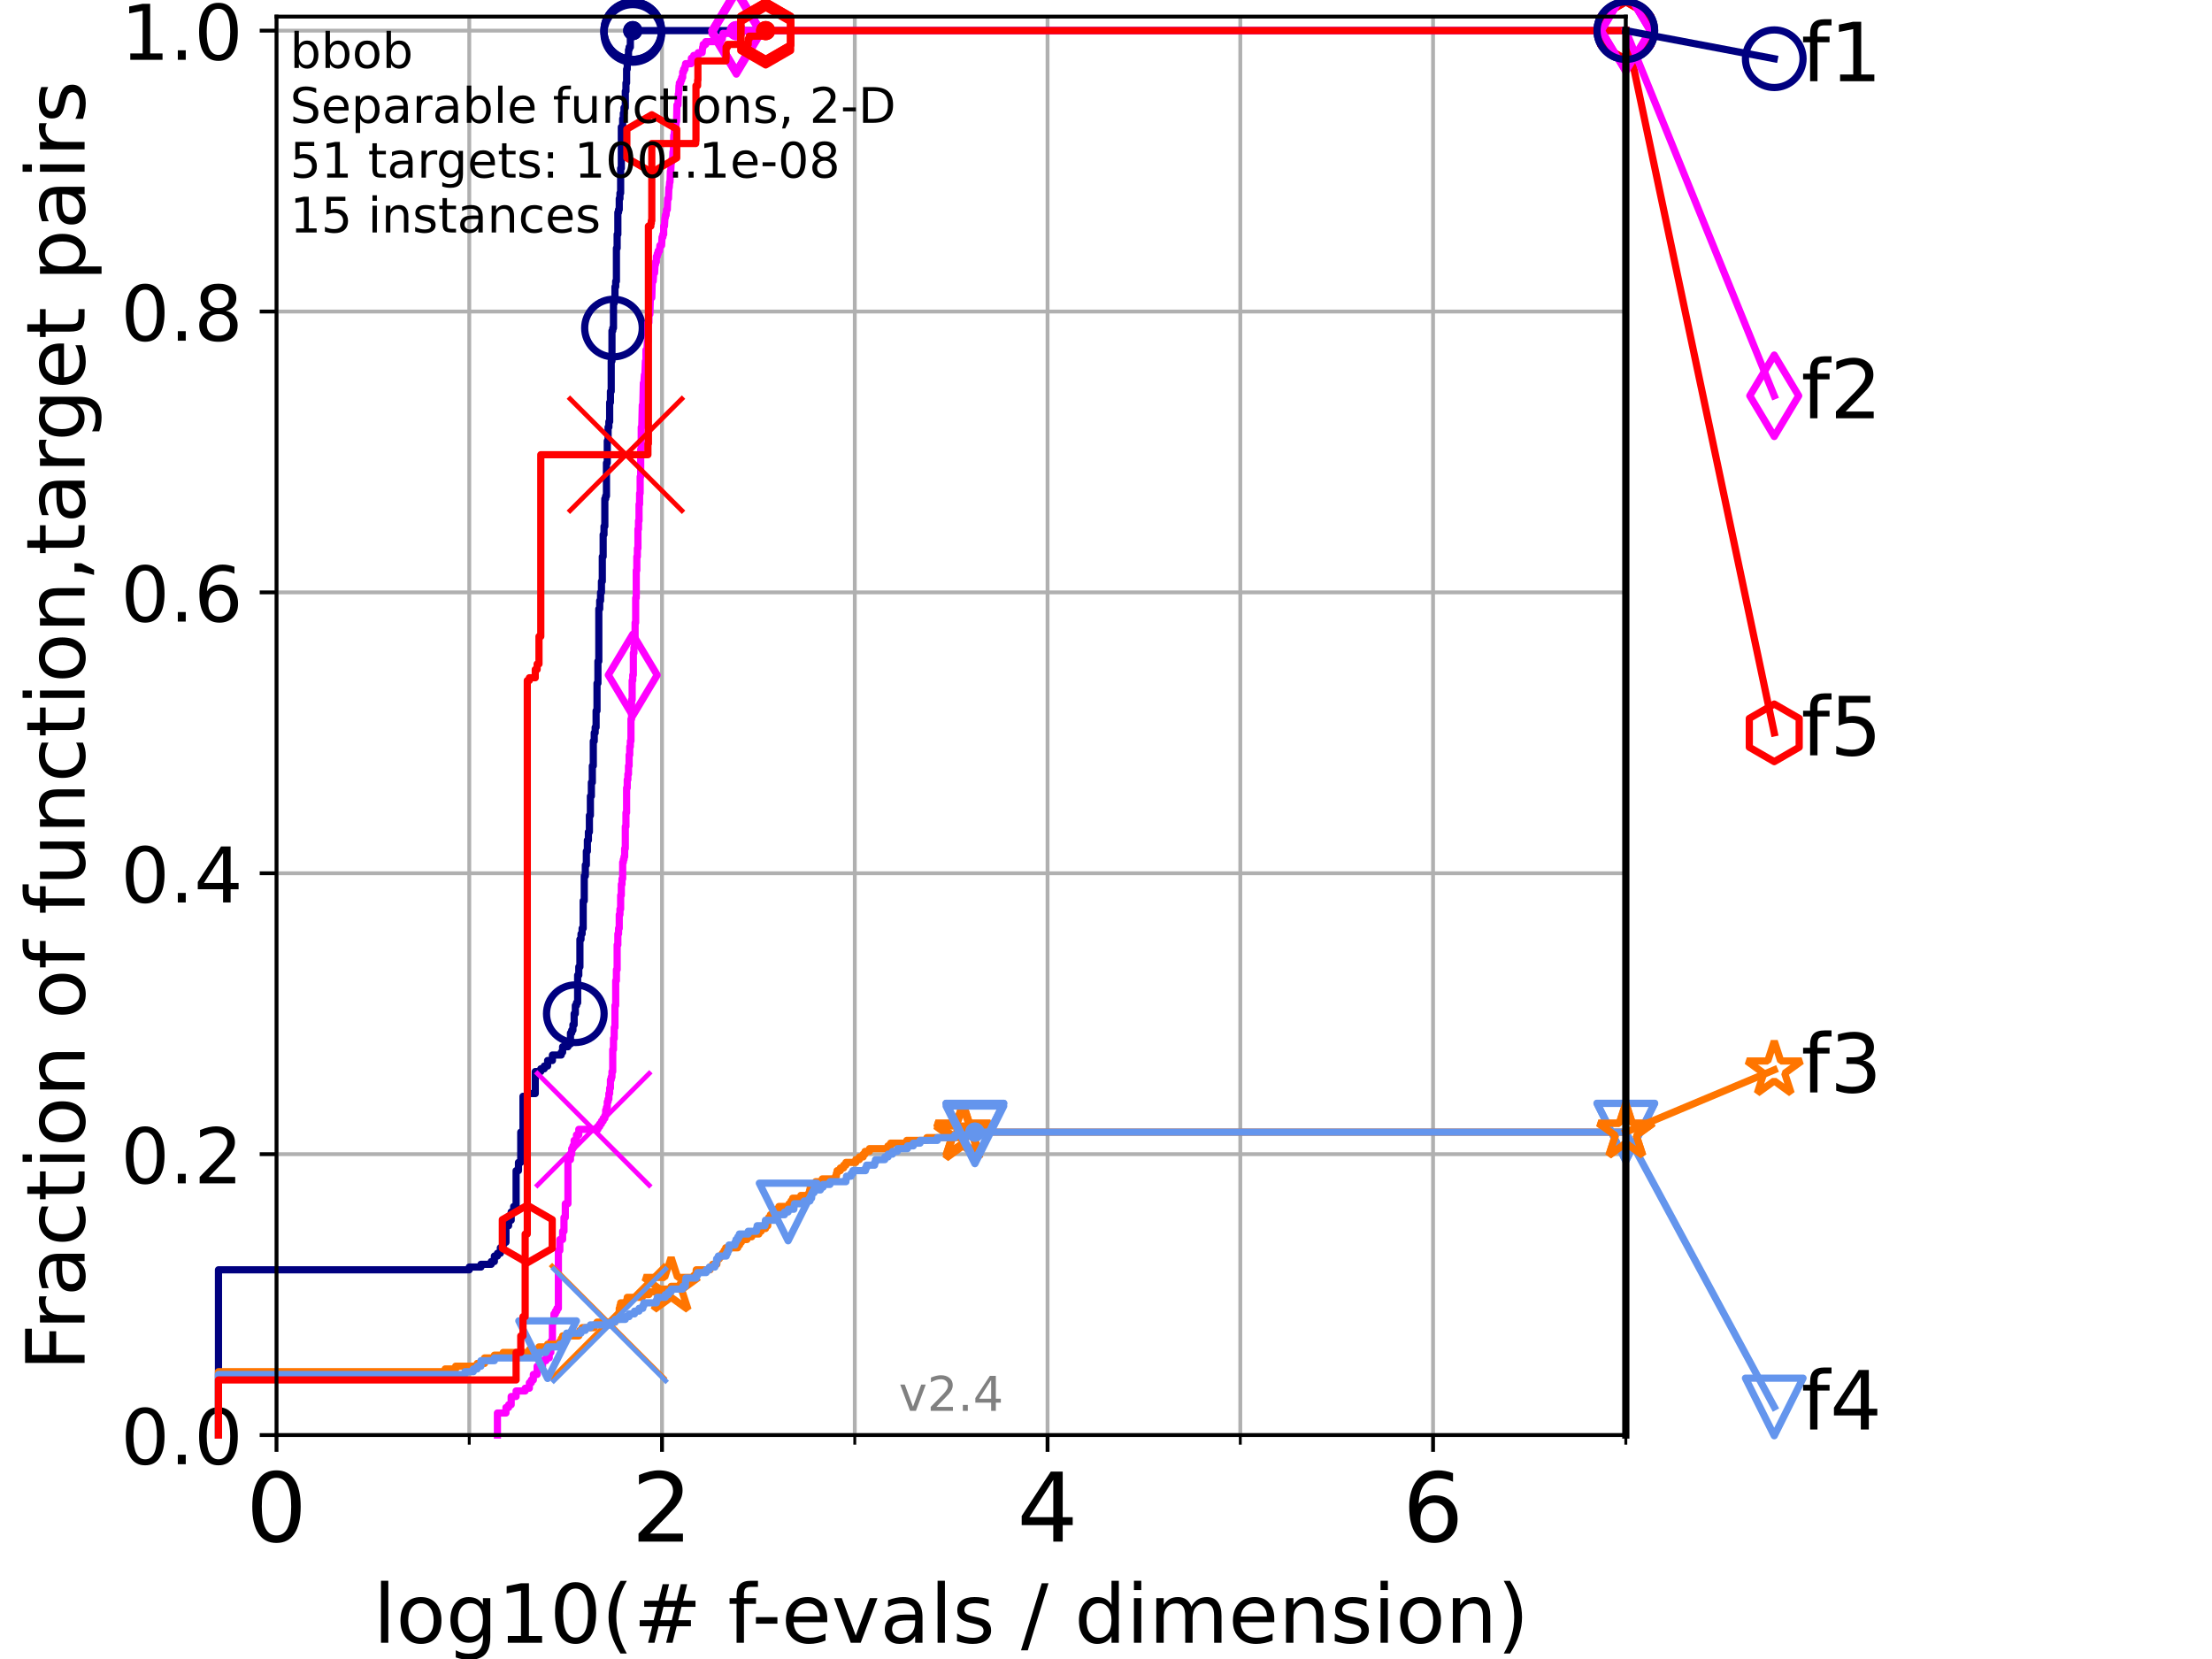 <?xml version="1.0" encoding="utf-8" standalone="no"?>
<!DOCTYPE svg PUBLIC "-//W3C//DTD SVG 1.1//EN"
  "http://www.w3.org/Graphics/SVG/1.1/DTD/svg11.dtd">
<!-- Created with matplotlib (https://matplotlib.org/) -->
<svg height="345.6pt" version="1.1" viewBox="0 0 460.8 345.6" width="460.8pt" xmlns="http://www.w3.org/2000/svg" xmlns:xlink="http://www.w3.org/1999/xlink">
 <defs>
  <style type="text/css">*{stroke-linecap:butt;stroke-linejoin:round;}</style>
 </defs>
 <g id="figure_1">
  <g id="patch_1">
   <path d="M 0 345.6 
L 460.8 345.6 
L 460.8 0 
L 0 0 
z
" style="fill:#ffffff;"/>
  </g>
  <g id="axes_1">
   <g id="patch_2">
    <path d="M 57.6 298.944 
L 338.688 298.944 
L 338.688 3.456 
L 57.6 3.456 
z
" style="fill:#ffffff;"/>
   </g>
   <g id="matplotlib.axis_1">
    <g id="xtick_1">
     <g id="line2d_1">
      <path clip-path="url(#p38bf06d09e)" d="M 57.6 298.944 
L 57.6 3.456 
" style="fill:none;stroke:#b0b0b0;stroke-linecap:square;stroke-width:0.8;"/>
     </g>
     <g id="line2d_2">
      <defs>
       <path d="M 0 0 
L 0 3.5 
" id="m5976301ed7" style="stroke:#000000;stroke-width:0.8;"/>
      </defs>
      <g>
       <use style="stroke:#000000;stroke-width:0.8;" x="57.6" xlink:href="#m5976301ed7" y="298.944"/>
      </g>
     </g>
     <g id="text_1">
      <!-- 0 -->
      <g transform="translate(51.237 321.141)scale(0.2 -0.2)">
       <defs>
        <path d="M 31.781 66.406 
Q 24.172 66.406 20.328 58.906 
Q 16.5 51.422 16.5 36.375 
Q 16.5 21.391 20.328 13.891 
Q 24.172 6.391 31.781 6.391 
Q 39.453 6.391 43.281 13.891 
Q 47.125 21.391 47.125 36.375 
Q 47.125 51.422 43.281 58.906 
Q 39.453 66.406 31.781 66.406 
z
M 31.781 74.219 
Q 44.047 74.219 50.516 64.516 
Q 56.984 54.828 56.984 36.375 
Q 56.984 17.969 50.516 8.266 
Q 44.047 -1.422 31.781 -1.422 
Q 19.531 -1.422 13.062 8.266 
Q 6.594 17.969 6.594 36.375 
Q 6.594 54.828 13.062 64.516 
Q 19.531 74.219 31.781 74.219 
z
" id="DejaVuSans-48"/>
       </defs>
       <use xlink:href="#DejaVuSans-48"/>
      </g>
     </g>
    </g>
    <g id="xtick_2">
     <g id="line2d_3">
      <path clip-path="url(#p38bf06d09e)" d="M 137.911 298.944 
L 137.911 3.456 
" style="fill:none;stroke:#b0b0b0;stroke-linecap:square;stroke-width:0.8;"/>
     </g>
     <g id="line2d_4">
      <g>
       <use style="stroke:#000000;stroke-width:0.8;" x="137.911" xlink:href="#m5976301ed7" y="298.944"/>
      </g>
     </g>
     <g id="text_2">
      <!-- 2 -->
      <g transform="translate(131.548 321.141)scale(0.2 -0.2)">
       <defs>
        <path d="M 19.188 8.297 
L 53.609 8.297 
L 53.609 0 
L 7.328 0 
L 7.328 8.297 
Q 12.938 14.109 22.625 23.891 
Q 32.328 33.688 34.812 36.531 
Q 39.547 41.844 41.422 45.531 
Q 43.312 49.219 43.312 52.781 
Q 43.312 58.594 39.234 62.25 
Q 35.156 65.922 28.609 65.922 
Q 23.969 65.922 18.812 64.312 
Q 13.672 62.703 7.812 59.422 
L 7.812 69.391 
Q 13.766 71.781 18.938 73 
Q 24.125 74.219 28.422 74.219 
Q 39.75 74.219 46.484 68.547 
Q 53.219 62.891 53.219 53.422 
Q 53.219 48.922 51.531 44.891 
Q 49.859 40.875 45.406 35.406 
Q 44.188 33.984 37.641 27.219 
Q 31.109 20.453 19.188 8.297 
z
" id="DejaVuSans-50"/>
       </defs>
       <use xlink:href="#DejaVuSans-50"/>
      </g>
     </g>
    </g>
    <g id="xtick_3">
     <g id="line2d_5">
      <path clip-path="url(#p38bf06d09e)" d="M 218.222 298.944 
L 218.222 3.456 
" style="fill:none;stroke:#b0b0b0;stroke-linecap:square;stroke-width:0.8;"/>
     </g>
     <g id="line2d_6">
      <g>
       <use style="stroke:#000000;stroke-width:0.8;" x="218.222" xlink:href="#m5976301ed7" y="298.944"/>
      </g>
     </g>
     <g id="text_3">
      <!-- 4 -->
      <g transform="translate(211.859 321.141)scale(0.2 -0.2)">
       <defs>
        <path d="M 37.797 64.312 
L 12.891 25.391 
L 37.797 25.391 
z
M 35.203 72.906 
L 47.609 72.906 
L 47.609 25.391 
L 58.016 25.391 
L 58.016 17.188 
L 47.609 17.188 
L 47.609 0 
L 37.797 0 
L 37.797 17.188 
L 4.891 17.188 
L 4.891 26.703 
z
" id="DejaVuSans-52"/>
       </defs>
       <use xlink:href="#DejaVuSans-52"/>
      </g>
     </g>
    </g>
    <g id="xtick_4">
     <g id="line2d_7">
      <path clip-path="url(#p38bf06d09e)" d="M 298.533 298.944 
L 298.533 3.456 
" style="fill:none;stroke:#b0b0b0;stroke-linecap:square;stroke-width:0.8;"/>
     </g>
     <g id="line2d_8">
      <g>
       <use style="stroke:#000000;stroke-width:0.8;" x="298.533" xlink:href="#m5976301ed7" y="298.944"/>
      </g>
     </g>
     <g id="text_4">
      <!-- 6 -->
      <g transform="translate(292.17 321.141)scale(0.2 -0.2)">
       <defs>
        <path d="M 33.016 40.375 
Q 26.375 40.375 22.484 35.828 
Q 18.609 31.297 18.609 23.391 
Q 18.609 15.531 22.484 10.953 
Q 26.375 6.391 33.016 6.391 
Q 39.656 6.391 43.531 10.953 
Q 47.406 15.531 47.406 23.391 
Q 47.406 31.297 43.531 35.828 
Q 39.656 40.375 33.016 40.375 
z
M 52.594 71.297 
L 52.594 62.312 
Q 48.875 64.062 45.094 64.984 
Q 41.312 65.922 37.594 65.922 
Q 27.828 65.922 22.672 59.328 
Q 17.531 52.734 16.797 39.406 
Q 19.672 43.656 24.016 45.922 
Q 28.375 48.188 33.594 48.188 
Q 44.578 48.188 50.953 41.516 
Q 57.328 34.859 57.328 23.391 
Q 57.328 12.156 50.688 5.359 
Q 44.047 -1.422 33.016 -1.422 
Q 20.359 -1.422 13.672 8.266 
Q 6.984 17.969 6.984 36.375 
Q 6.984 53.656 15.188 63.938 
Q 23.391 74.219 37.203 74.219 
Q 40.922 74.219 44.703 73.484 
Q 48.484 72.75 52.594 71.297 
z
" id="DejaVuSans-54"/>
       </defs>
       <use xlink:href="#DejaVuSans-54"/>
      </g>
     </g>
    </g>
    <g id="xtick_5">
     <g id="line2d_9">
      <path clip-path="url(#p38bf06d09e)" d="M 97.755 298.944 
L 97.755 3.456 
" style="fill:none;stroke:#b0b0b0;stroke-linecap:square;stroke-width:0.8;"/>
     </g>
     <g id="line2d_10">
      <defs>
       <path d="M 0 0 
L 0 2 
" id="m772c90984b" style="stroke:#000000;stroke-width:0.6;"/>
      </defs>
      <g>
       <use style="stroke:#000000;stroke-width:0.6;" x="97.755" xlink:href="#m772c90984b" y="298.944"/>
      </g>
     </g>
    </g>
    <g id="xtick_6">
     <g id="line2d_11">
      <path clip-path="url(#p38bf06d09e)" d="M 178.066 298.944 
L 178.066 3.456 
" style="fill:none;stroke:#b0b0b0;stroke-linecap:square;stroke-width:0.8;"/>
     </g>
     <g id="line2d_12">
      <g>
       <use style="stroke:#000000;stroke-width:0.6;" x="178.066" xlink:href="#m772c90984b" y="298.944"/>
      </g>
     </g>
    </g>
    <g id="xtick_7">
     <g id="line2d_13">
      <path clip-path="url(#p38bf06d09e)" d="M 258.377 298.944 
L 258.377 3.456 
" style="fill:none;stroke:#b0b0b0;stroke-linecap:square;stroke-width:0.8;"/>
     </g>
     <g id="line2d_14">
      <g>
       <use style="stroke:#000000;stroke-width:0.6;" x="258.377" xlink:href="#m772c90984b" y="298.944"/>
      </g>
     </g>
    </g>
    <g id="xtick_8">
     <g id="line2d_15">
      <path clip-path="url(#p38bf06d09e)" d="M 338.688 298.944 
L 338.688 3.456 
" style="fill:none;stroke:#b0b0b0;stroke-linecap:square;stroke-width:0.8;"/>
     </g>
     <g id="line2d_16">
      <g>
       <use style="stroke:#000000;stroke-width:0.6;" x="338.688" xlink:href="#m772c90984b" y="298.944"/>
      </g>
     </g>
    </g>
    <g id="text_5">
     <!-- log10(# f-evals / dimension) -->
     <g transform="translate(77.764 342.218)scale(0.17 -0.17)">
      <defs>
       <path d="M 9.422 75.984 
L 18.406 75.984 
L 18.406 0 
L 9.422 0 
z
" id="DejaVuSans-108"/>
       <path d="M 30.609 48.391 
Q 23.391 48.391 19.188 42.75 
Q 14.984 37.109 14.984 27.297 
Q 14.984 17.484 19.156 11.844 
Q 23.344 6.203 30.609 6.203 
Q 37.797 6.203 41.984 11.859 
Q 46.188 17.531 46.188 27.297 
Q 46.188 37.016 41.984 42.703 
Q 37.797 48.391 30.609 48.391 
z
M 30.609 56 
Q 42.328 56 49.016 48.375 
Q 55.719 40.766 55.719 27.297 
Q 55.719 13.875 49.016 6.219 
Q 42.328 -1.422 30.609 -1.422 
Q 18.844 -1.422 12.172 6.219 
Q 5.516 13.875 5.516 27.297 
Q 5.516 40.766 12.172 48.375 
Q 18.844 56 30.609 56 
z
" id="DejaVuSans-111"/>
       <path d="M 45.406 27.984 
Q 45.406 37.75 41.375 43.109 
Q 37.359 48.484 30.078 48.484 
Q 22.859 48.484 18.828 43.109 
Q 14.797 37.75 14.797 27.984 
Q 14.797 18.266 18.828 12.891 
Q 22.859 7.516 30.078 7.516 
Q 37.359 7.516 41.375 12.891 
Q 45.406 18.266 45.406 27.984 
z
M 54.391 6.781 
Q 54.391 -7.172 48.188 -13.984 
Q 42 -20.797 29.203 -20.797 
Q 24.469 -20.797 20.266 -20.094 
Q 16.062 -19.391 12.109 -17.922 
L 12.109 -9.188 
Q 16.062 -11.328 19.922 -12.344 
Q 23.781 -13.375 27.781 -13.375 
Q 36.625 -13.375 41.016 -8.766 
Q 45.406 -4.156 45.406 5.172 
L 45.406 9.625 
Q 42.625 4.781 38.281 2.391 
Q 33.938 0 27.875 0 
Q 17.828 0 11.672 7.656 
Q 5.516 15.328 5.516 27.984 
Q 5.516 40.672 11.672 48.328 
Q 17.828 56 27.875 56 
Q 33.938 56 38.281 53.609 
Q 42.625 51.219 45.406 46.391 
L 45.406 54.688 
L 54.391 54.688 
z
" id="DejaVuSans-103"/>
       <path d="M 12.406 8.297 
L 28.516 8.297 
L 28.516 63.922 
L 10.984 60.406 
L 10.984 69.391 
L 28.422 72.906 
L 38.281 72.906 
L 38.281 8.297 
L 54.391 8.297 
L 54.391 0 
L 12.406 0 
z
" id="DejaVuSans-49"/>
       <path d="M 31 75.875 
Q 24.469 64.656 21.281 53.656 
Q 18.109 42.672 18.109 31.391 
Q 18.109 20.125 21.312 9.062 
Q 24.516 -2 31 -13.188 
L 23.188 -13.188 
Q 15.875 -1.703 12.234 9.375 
Q 8.594 20.453 8.594 31.391 
Q 8.594 42.281 12.203 53.312 
Q 15.828 64.359 23.188 75.875 
z
" id="DejaVuSans-40"/>
       <path d="M 51.125 44 
L 36.922 44 
L 32.812 27.688 
L 47.125 27.688 
z
M 43.797 71.781 
L 38.719 51.516 
L 52.984 51.516 
L 58.109 71.781 
L 65.922 71.781 
L 60.891 51.516 
L 76.125 51.516 
L 76.125 44 
L 58.984 44 
L 54.984 27.688 
L 70.516 27.688 
L 70.516 20.219 
L 53.078 20.219 
L 48 0 
L 40.188 0 
L 45.219 20.219 
L 30.906 20.219 
L 25.875 0 
L 18.016 0 
L 23.094 20.219 
L 7.719 20.219 
L 7.719 27.688 
L 24.906 27.688 
L 29 44 
L 13.281 44 
L 13.281 51.516 
L 30.906 51.516 
L 35.891 71.781 
z
" id="DejaVuSans-35"/>
       <path id="DejaVuSans-32"/>
       <path d="M 37.109 75.984 
L 37.109 68.5 
L 28.516 68.5 
Q 23.688 68.5 21.797 66.547 
Q 19.922 64.594 19.922 59.516 
L 19.922 54.688 
L 34.719 54.688 
L 34.719 47.703 
L 19.922 47.703 
L 19.922 0 
L 10.891 0 
L 10.891 47.703 
L 2.297 47.703 
L 2.297 54.688 
L 10.891 54.688 
L 10.891 58.5 
Q 10.891 67.625 15.141 71.797 
Q 19.391 75.984 28.609 75.984 
z
" id="DejaVuSans-102"/>
       <path d="M 4.891 31.391 
L 31.203 31.391 
L 31.203 23.391 
L 4.891 23.391 
z
" id="DejaVuSans-45"/>
       <path d="M 56.203 29.594 
L 56.203 25.203 
L 14.891 25.203 
Q 15.484 15.922 20.484 11.062 
Q 25.484 6.203 34.422 6.203 
Q 39.594 6.203 44.453 7.469 
Q 49.312 8.734 54.109 11.281 
L 54.109 2.781 
Q 49.266 0.734 44.188 -0.344 
Q 39.109 -1.422 33.891 -1.422 
Q 20.797 -1.422 13.156 6.188 
Q 5.516 13.812 5.516 26.812 
Q 5.516 40.234 12.766 48.109 
Q 20.016 56 32.328 56 
Q 43.359 56 49.781 48.891 
Q 56.203 41.797 56.203 29.594 
z
M 47.219 32.234 
Q 47.125 39.594 43.094 43.984 
Q 39.062 48.391 32.422 48.391 
Q 24.906 48.391 20.391 44.141 
Q 15.875 39.891 15.188 32.172 
z
" id="DejaVuSans-101"/>
       <path d="M 2.984 54.688 
L 12.5 54.688 
L 29.594 8.797 
L 46.688 54.688 
L 56.203 54.688 
L 35.688 0 
L 23.484 0 
z
" id="DejaVuSans-118"/>
       <path d="M 34.281 27.484 
Q 23.391 27.484 19.188 25 
Q 14.984 22.516 14.984 16.5 
Q 14.984 11.719 18.141 8.906 
Q 21.297 6.109 26.703 6.109 
Q 34.188 6.109 38.703 11.406 
Q 43.219 16.703 43.219 25.484 
L 43.219 27.484 
z
M 52.203 31.203 
L 52.203 0 
L 43.219 0 
L 43.219 8.297 
Q 40.141 3.328 35.547 0.953 
Q 30.953 -1.422 24.312 -1.422 
Q 15.922 -1.422 10.953 3.297 
Q 6 8.016 6 15.922 
Q 6 25.141 12.172 29.828 
Q 18.359 34.516 30.609 34.516 
L 43.219 34.516 
L 43.219 35.406 
Q 43.219 41.609 39.141 45 
Q 35.062 48.391 27.688 48.391 
Q 23 48.391 18.547 47.266 
Q 14.109 46.141 10.016 43.891 
L 10.016 52.203 
Q 14.938 54.109 19.578 55.047 
Q 24.219 56 28.609 56 
Q 40.484 56 46.344 49.844 
Q 52.203 43.703 52.203 31.203 
z
" id="DejaVuSans-97"/>
       <path d="M 44.281 53.078 
L 44.281 44.578 
Q 40.484 46.531 36.375 47.5 
Q 32.281 48.484 27.875 48.484 
Q 21.188 48.484 17.844 46.438 
Q 14.5 44.391 14.5 40.281 
Q 14.5 37.156 16.891 35.375 
Q 19.281 33.594 26.516 31.984 
L 29.594 31.297 
Q 39.156 29.25 43.188 25.516 
Q 47.219 21.781 47.219 15.094 
Q 47.219 7.469 41.188 3.016 
Q 35.156 -1.422 24.609 -1.422 
Q 20.219 -1.422 15.453 -0.562 
Q 10.688 0.297 5.422 2 
L 5.422 11.281 
Q 10.406 8.688 15.234 7.391 
Q 20.062 6.109 24.812 6.109 
Q 31.156 6.109 34.562 8.281 
Q 37.984 10.453 37.984 14.406 
Q 37.984 18.062 35.516 20.016 
Q 33.062 21.969 24.703 23.781 
L 21.578 24.516 
Q 13.234 26.266 9.516 29.906 
Q 5.812 33.547 5.812 39.891 
Q 5.812 47.609 11.281 51.797 
Q 16.75 56 26.812 56 
Q 31.781 56 36.172 55.266 
Q 40.578 54.547 44.281 53.078 
z
" id="DejaVuSans-115"/>
       <path d="M 25.391 72.906 
L 33.688 72.906 
L 8.297 -9.281 
L 0 -9.281 
z
" id="DejaVuSans-47"/>
       <path d="M 45.406 46.391 
L 45.406 75.984 
L 54.391 75.984 
L 54.391 0 
L 45.406 0 
L 45.406 8.203 
Q 42.578 3.328 38.25 0.953 
Q 33.938 -1.422 27.875 -1.422 
Q 17.969 -1.422 11.734 6.484 
Q 5.516 14.406 5.516 27.297 
Q 5.516 40.188 11.734 48.094 
Q 17.969 56 27.875 56 
Q 33.938 56 38.25 53.625 
Q 42.578 51.266 45.406 46.391 
z
M 14.797 27.297 
Q 14.797 17.391 18.875 11.75 
Q 22.953 6.109 30.078 6.109 
Q 37.203 6.109 41.297 11.75 
Q 45.406 17.391 45.406 27.297 
Q 45.406 37.203 41.297 42.844 
Q 37.203 48.484 30.078 48.484 
Q 22.953 48.484 18.875 42.844 
Q 14.797 37.203 14.797 27.297 
z
" id="DejaVuSans-100"/>
       <path d="M 9.422 54.688 
L 18.406 54.688 
L 18.406 0 
L 9.422 0 
z
M 9.422 75.984 
L 18.406 75.984 
L 18.406 64.594 
L 9.422 64.594 
z
" id="DejaVuSans-105"/>
       <path d="M 52 44.188 
Q 55.375 50.25 60.062 53.125 
Q 64.75 56 71.094 56 
Q 79.641 56 84.281 50.016 
Q 88.922 44.047 88.922 33.016 
L 88.922 0 
L 79.891 0 
L 79.891 32.719 
Q 79.891 40.578 77.094 44.375 
Q 74.312 48.188 68.609 48.188 
Q 61.625 48.188 57.562 43.547 
Q 53.516 38.922 53.516 30.906 
L 53.516 0 
L 44.484 0 
L 44.484 32.719 
Q 44.484 40.625 41.703 44.406 
Q 38.922 48.188 33.109 48.188 
Q 26.219 48.188 22.156 43.531 
Q 18.109 38.875 18.109 30.906 
L 18.109 0 
L 9.078 0 
L 9.078 54.688 
L 18.109 54.688 
L 18.109 46.188 
Q 21.188 51.219 25.484 53.609 
Q 29.781 56 35.688 56 
Q 41.656 56 45.828 52.969 
Q 50 49.953 52 44.188 
z
" id="DejaVuSans-109"/>
       <path d="M 54.891 33.016 
L 54.891 0 
L 45.906 0 
L 45.906 32.719 
Q 45.906 40.484 42.875 44.328 
Q 39.844 48.188 33.797 48.188 
Q 26.516 48.188 22.312 43.547 
Q 18.109 38.922 18.109 30.906 
L 18.109 0 
L 9.078 0 
L 9.078 54.688 
L 18.109 54.688 
L 18.109 46.188 
Q 21.344 51.125 25.703 53.562 
Q 30.078 56 35.797 56 
Q 45.219 56 50.047 50.172 
Q 54.891 44.344 54.891 33.016 
z
" id="DejaVuSans-110"/>
       <path d="M 8.016 75.875 
L 15.828 75.875 
Q 23.141 64.359 26.781 53.312 
Q 30.422 42.281 30.422 31.391 
Q 30.422 20.453 26.781 9.375 
Q 23.141 -1.703 15.828 -13.188 
L 8.016 -13.188 
Q 14.5 -2 17.703 9.062 
Q 20.906 20.125 20.906 31.391 
Q 20.906 42.672 17.703 53.656 
Q 14.5 64.656 8.016 75.875 
z
" id="DejaVuSans-41"/>
      </defs>
      <use xlink:href="#DejaVuSans-108"/>
      <use x="27.783" xlink:href="#DejaVuSans-111"/>
      <use x="88.965" xlink:href="#DejaVuSans-103"/>
      <use x="152.441" xlink:href="#DejaVuSans-49"/>
      <use x="216.064" xlink:href="#DejaVuSans-48"/>
      <use x="279.688" xlink:href="#DejaVuSans-40"/>
      <use x="318.701" xlink:href="#DejaVuSans-35"/>
      <use x="402.49" xlink:href="#DejaVuSans-32"/>
      <use x="434.277" xlink:href="#DejaVuSans-102"/>
      <use x="463.982" xlink:href="#DejaVuSans-45"/>
      <use x="500.066" xlink:href="#DejaVuSans-101"/>
      <use x="561.59" xlink:href="#DejaVuSans-118"/>
      <use x="620.77" xlink:href="#DejaVuSans-97"/>
      <use x="682.049" xlink:href="#DejaVuSans-108"/>
      <use x="709.832" xlink:href="#DejaVuSans-115"/>
      <use x="761.932" xlink:href="#DejaVuSans-32"/>
      <use x="793.719" xlink:href="#DejaVuSans-47"/>
      <use x="827.41" xlink:href="#DejaVuSans-32"/>
      <use x="859.197" xlink:href="#DejaVuSans-100"/>
      <use x="922.674" xlink:href="#DejaVuSans-105"/>
      <use x="950.457" xlink:href="#DejaVuSans-109"/>
      <use x="1047.869" xlink:href="#DejaVuSans-101"/>
      <use x="1109.393" xlink:href="#DejaVuSans-110"/>
      <use x="1172.771" xlink:href="#DejaVuSans-115"/>
      <use x="1224.871" xlink:href="#DejaVuSans-105"/>
      <use x="1252.654" xlink:href="#DejaVuSans-111"/>
      <use x="1313.836" xlink:href="#DejaVuSans-110"/>
      <use x="1377.215" xlink:href="#DejaVuSans-41"/>
     </g>
    </g>
   </g>
   <g id="matplotlib.axis_2">
    <g id="ytick_1">
     <g id="line2d_17">
      <path clip-path="url(#p38bf06d09e)" d="M 57.6 298.944 
L 338.688 298.944 
" style="fill:none;stroke:#b0b0b0;stroke-linecap:square;stroke-width:0.8;"/>
     </g>
     <g id="line2d_18">
      <defs>
       <path d="M 0 0 
L -3.5 0 
" id="m045b58a4c9" style="stroke:#000000;stroke-width:0.8;"/>
      </defs>
      <g>
       <use style="stroke:#000000;stroke-width:0.8;" x="57.6" xlink:href="#m045b58a4c9" y="298.944"/>
      </g>
     </g>
     <g id="text_6">
      <!-- 0.0 -->
      <g transform="translate(25.155 305.023)scale(0.16 -0.16)">
       <defs>
        <path d="M 10.688 12.406 
L 21 12.406 
L 21 0 
L 10.688 0 
z
" id="DejaVuSans-46"/>
       </defs>
       <use xlink:href="#DejaVuSans-48"/>
       <use x="63.623" xlink:href="#DejaVuSans-46"/>
       <use x="95.41" xlink:href="#DejaVuSans-48"/>
      </g>
     </g>
    </g>
    <g id="ytick_2">
     <g id="line2d_19">
      <path clip-path="url(#p38bf06d09e)" d="M 57.6 240.432 
L 338.688 240.432 
" style="fill:none;stroke:#b0b0b0;stroke-linecap:square;stroke-width:0.8;"/>
     </g>
     <g id="line2d_20">
      <g>
       <use style="stroke:#000000;stroke-width:0.8;" x="57.6" xlink:href="#m045b58a4c9" y="240.432"/>
      </g>
     </g>
     <g id="text_7">
      <!-- 0.2 -->
      <g transform="translate(25.155 246.51)scale(0.16 -0.16)">
       <use xlink:href="#DejaVuSans-48"/>
       <use x="63.623" xlink:href="#DejaVuSans-46"/>
       <use x="95.41" xlink:href="#DejaVuSans-50"/>
      </g>
     </g>
    </g>
    <g id="ytick_3">
     <g id="line2d_21">
      <path clip-path="url(#p38bf06d09e)" d="M 57.6 181.919 
L 338.688 181.919 
" style="fill:none;stroke:#b0b0b0;stroke-linecap:square;stroke-width:0.8;"/>
     </g>
     <g id="line2d_22">
      <g>
       <use style="stroke:#000000;stroke-width:0.8;" x="57.6" xlink:href="#m045b58a4c9" y="181.919"/>
      </g>
     </g>
     <g id="text_8">
      <!-- 0.4 -->
      <g transform="translate(25.155 187.998)scale(0.16 -0.16)">
       <use xlink:href="#DejaVuSans-48"/>
       <use x="63.623" xlink:href="#DejaVuSans-46"/>
       <use x="95.41" xlink:href="#DejaVuSans-52"/>
      </g>
     </g>
    </g>
    <g id="ytick_4">
     <g id="line2d_23">
      <path clip-path="url(#p38bf06d09e)" d="M 57.6 123.407 
L 338.688 123.407 
" style="fill:none;stroke:#b0b0b0;stroke-linecap:square;stroke-width:0.8;"/>
     </g>
     <g id="line2d_24">
      <g>
       <use style="stroke:#000000;stroke-width:0.8;" x="57.6" xlink:href="#m045b58a4c9" y="123.407"/>
      </g>
     </g>
     <g id="text_9">
      <!-- 0.6 -->
      <g transform="translate(25.155 129.485)scale(0.16 -0.16)">
       <use xlink:href="#DejaVuSans-48"/>
       <use x="63.623" xlink:href="#DejaVuSans-46"/>
       <use x="95.41" xlink:href="#DejaVuSans-54"/>
      </g>
     </g>
    </g>
    <g id="ytick_5">
     <g id="line2d_25">
      <path clip-path="url(#p38bf06d09e)" d="M 57.6 64.894 
L 338.688 64.894 
" style="fill:none;stroke:#b0b0b0;stroke-linecap:square;stroke-width:0.8;"/>
     </g>
     <g id="line2d_26">
      <g>
       <use style="stroke:#000000;stroke-width:0.8;" x="57.6" xlink:href="#m045b58a4c9" y="64.894"/>
      </g>
     </g>
     <g id="text_10">
      <!-- 0.8 -->
      <g transform="translate(25.155 70.973)scale(0.16 -0.16)">
       <defs>
        <path d="M 31.781 34.625 
Q 24.75 34.625 20.719 30.859 
Q 16.703 27.094 16.703 20.516 
Q 16.703 13.922 20.719 10.156 
Q 24.75 6.391 31.781 6.391 
Q 38.812 6.391 42.859 10.172 
Q 46.922 13.969 46.922 20.516 
Q 46.922 27.094 42.891 30.859 
Q 38.875 34.625 31.781 34.625 
z
M 21.922 38.812 
Q 15.578 40.375 12.031 44.719 
Q 8.5 49.078 8.5 55.328 
Q 8.5 64.062 14.719 69.141 
Q 20.953 74.219 31.781 74.219 
Q 42.672 74.219 48.875 69.141 
Q 55.078 64.062 55.078 55.328 
Q 55.078 49.078 51.531 44.719 
Q 48 40.375 41.703 38.812 
Q 48.828 37.156 52.797 32.312 
Q 56.781 27.484 56.781 20.516 
Q 56.781 9.906 50.312 4.234 
Q 43.844 -1.422 31.781 -1.422 
Q 19.734 -1.422 13.25 4.234 
Q 6.781 9.906 6.781 20.516 
Q 6.781 27.484 10.781 32.312 
Q 14.797 37.156 21.922 38.812 
z
M 18.312 54.391 
Q 18.312 48.734 21.844 45.562 
Q 25.391 42.391 31.781 42.391 
Q 38.141 42.391 41.719 45.562 
Q 45.312 48.734 45.312 54.391 
Q 45.312 60.062 41.719 63.234 
Q 38.141 66.406 31.781 66.406 
Q 25.391 66.406 21.844 63.234 
Q 18.312 60.062 18.312 54.391 
z
" id="DejaVuSans-56"/>
       </defs>
       <use xlink:href="#DejaVuSans-48"/>
       <use x="63.623" xlink:href="#DejaVuSans-46"/>
       <use x="95.41" xlink:href="#DejaVuSans-56"/>
      </g>
     </g>
    </g>
    <g id="ytick_6">
     <g id="line2d_27">
      <path clip-path="url(#p38bf06d09e)" d="M 57.6 6.382 
L 338.688 6.382 
" style="fill:none;stroke:#b0b0b0;stroke-linecap:square;stroke-width:0.8;"/>
     </g>
     <g id="line2d_28">
      <g>
       <use style="stroke:#000000;stroke-width:0.8;" x="57.6" xlink:href="#m045b58a4c9" y="6.382"/>
      </g>
     </g>
     <g id="text_11">
      <!-- 1.0 -->
      <g transform="translate(25.155 12.46)scale(0.16 -0.16)">
       <use xlink:href="#DejaVuSans-49"/>
       <use x="63.623" xlink:href="#DejaVuSans-46"/>
       <use x="95.41" xlink:href="#DejaVuSans-48"/>
      </g>
     </g>
    </g>
    <g id="text_12">
     <!-- Fraction of function,target pairs -->
     <g transform="translate(17.62 285.585)rotate(-90)scale(0.17 -0.17)">
      <defs>
       <path d="M 9.812 72.906 
L 51.703 72.906 
L 51.703 64.594 
L 19.672 64.594 
L 19.672 43.109 
L 48.578 43.109 
L 48.578 34.812 
L 19.672 34.812 
L 19.672 0 
L 9.812 0 
z
" id="DejaVuSans-70"/>
       <path d="M 41.109 46.297 
Q 39.594 47.172 37.812 47.578 
Q 36.031 48 33.891 48 
Q 26.266 48 22.188 43.047 
Q 18.109 38.094 18.109 28.812 
L 18.109 0 
L 9.078 0 
L 9.078 54.688 
L 18.109 54.688 
L 18.109 46.188 
Q 20.953 51.172 25.484 53.578 
Q 30.031 56 36.531 56 
Q 37.453 56 38.578 55.875 
Q 39.703 55.766 41.062 55.516 
z
" id="DejaVuSans-114"/>
       <path d="M 48.781 52.594 
L 48.781 44.188 
Q 44.969 46.297 41.141 47.344 
Q 37.312 48.391 33.406 48.391 
Q 24.656 48.391 19.812 42.844 
Q 14.984 37.312 14.984 27.297 
Q 14.984 17.281 19.812 11.734 
Q 24.656 6.203 33.406 6.203 
Q 37.312 6.203 41.141 7.25 
Q 44.969 8.297 48.781 10.406 
L 48.781 2.094 
Q 45.016 0.344 40.984 -0.531 
Q 36.969 -1.422 32.422 -1.422 
Q 20.062 -1.422 12.781 6.344 
Q 5.516 14.109 5.516 27.297 
Q 5.516 40.672 12.859 48.328 
Q 20.219 56 33.016 56 
Q 37.156 56 41.109 55.141 
Q 45.062 54.297 48.781 52.594 
z
" id="DejaVuSans-99"/>
       <path d="M 18.312 70.219 
L 18.312 54.688 
L 36.812 54.688 
L 36.812 47.703 
L 18.312 47.703 
L 18.312 18.016 
Q 18.312 11.328 20.141 9.422 
Q 21.969 7.516 27.594 7.516 
L 36.812 7.516 
L 36.812 0 
L 27.594 0 
Q 17.188 0 13.234 3.875 
Q 9.281 7.766 9.281 18.016 
L 9.281 47.703 
L 2.688 47.703 
L 2.688 54.688 
L 9.281 54.688 
L 9.281 70.219 
z
" id="DejaVuSans-116"/>
       <path d="M 8.5 21.578 
L 8.5 54.688 
L 17.484 54.688 
L 17.484 21.922 
Q 17.484 14.156 20.5 10.266 
Q 23.531 6.391 29.594 6.391 
Q 36.859 6.391 41.078 11.031 
Q 45.312 15.672 45.312 23.688 
L 45.312 54.688 
L 54.297 54.688 
L 54.297 0 
L 45.312 0 
L 45.312 8.406 
Q 42.047 3.422 37.719 1 
Q 33.406 -1.422 27.688 -1.422 
Q 18.266 -1.422 13.375 4.438 
Q 8.5 10.297 8.5 21.578 
z
M 31.109 56 
z
" id="DejaVuSans-117"/>
       <path d="M 11.719 12.406 
L 22.016 12.406 
L 22.016 4 
L 14.016 -11.625 
L 7.719 -11.625 
L 11.719 4 
z
" id="DejaVuSans-44"/>
       <path d="M 18.109 8.203 
L 18.109 -20.797 
L 9.078 -20.797 
L 9.078 54.688 
L 18.109 54.688 
L 18.109 46.391 
Q 20.953 51.266 25.266 53.625 
Q 29.594 56 35.594 56 
Q 45.562 56 51.781 48.094 
Q 58.016 40.188 58.016 27.297 
Q 58.016 14.406 51.781 6.484 
Q 45.562 -1.422 35.594 -1.422 
Q 29.594 -1.422 25.266 0.953 
Q 20.953 3.328 18.109 8.203 
z
M 48.688 27.297 
Q 48.688 37.203 44.609 42.844 
Q 40.531 48.484 33.406 48.484 
Q 26.266 48.484 22.188 42.844 
Q 18.109 37.203 18.109 27.297 
Q 18.109 17.391 22.188 11.75 
Q 26.266 6.109 33.406 6.109 
Q 40.531 6.109 44.609 11.75 
Q 48.688 17.391 48.688 27.297 
z
" id="DejaVuSans-112"/>
      </defs>
      <use xlink:href="#DejaVuSans-70"/>
      <use x="50.27" xlink:href="#DejaVuSans-114"/>
      <use x="91.383" xlink:href="#DejaVuSans-97"/>
      <use x="152.662" xlink:href="#DejaVuSans-99"/>
      <use x="207.643" xlink:href="#DejaVuSans-116"/>
      <use x="246.852" xlink:href="#DejaVuSans-105"/>
      <use x="274.635" xlink:href="#DejaVuSans-111"/>
      <use x="335.816" xlink:href="#DejaVuSans-110"/>
      <use x="399.195" xlink:href="#DejaVuSans-32"/>
      <use x="430.982" xlink:href="#DejaVuSans-111"/>
      <use x="492.164" xlink:href="#DejaVuSans-102"/>
      <use x="527.369" xlink:href="#DejaVuSans-32"/>
      <use x="559.156" xlink:href="#DejaVuSans-102"/>
      <use x="594.361" xlink:href="#DejaVuSans-117"/>
      <use x="657.74" xlink:href="#DejaVuSans-110"/>
      <use x="721.119" xlink:href="#DejaVuSans-99"/>
      <use x="776.1" xlink:href="#DejaVuSans-116"/>
      <use x="815.309" xlink:href="#DejaVuSans-105"/>
      <use x="843.092" xlink:href="#DejaVuSans-111"/>
      <use x="904.273" xlink:href="#DejaVuSans-110"/>
      <use x="967.652" xlink:href="#DejaVuSans-44"/>
      <use x="999.439" xlink:href="#DejaVuSans-116"/>
      <use x="1038.648" xlink:href="#DejaVuSans-97"/>
      <use x="1099.928" xlink:href="#DejaVuSans-114"/>
      <use x="1139.291" xlink:href="#DejaVuSans-103"/>
      <use x="1202.768" xlink:href="#DejaVuSans-101"/>
      <use x="1264.291" xlink:href="#DejaVuSans-116"/>
      <use x="1303.5" xlink:href="#DejaVuSans-32"/>
      <use x="1335.287" xlink:href="#DejaVuSans-112"/>
      <use x="1398.764" xlink:href="#DejaVuSans-97"/>
      <use x="1460.043" xlink:href="#DejaVuSans-105"/>
      <use x="1487.826" xlink:href="#DejaVuSans-114"/>
      <use x="1528.939" xlink:href="#DejaVuSans-115"/>
     </g>
    </g>
   </g>
   <g id="line2d_29">
    <defs>
     <path d="M 0 1.5 
C 0.398 1.5 0.779 1.342 1.061 1.061 
C 1.342 0.779 1.5 0.398 1.5 0 
C 1.5 -0.398 1.342 -0.779 1.061 -1.061 
C 0.779 -1.342 0.398 -1.5 0 -1.5 
C -0.398 -1.5 -0.779 -1.342 -1.061 -1.061 
C -1.342 -0.779 -1.5 -0.398 -1.5 0 
C -1.5 0.398 -1.342 0.779 -1.061 1.061 
C -0.779 1.342 -0.398 1.5 0 1.5 
z
" id="m19cd661fb6" style="stroke:#000080;"/>
    </defs>
    <g>
     <use style="fill:#000080;stroke:#000080;" x="131.815" xlink:href="#m19cd661fb6" y="6.382"/>
     <use style="fill:#000080;stroke:#000080;" x="131.815" xlink:href="#m19cd661fb6" y="6.382"/>
    </g>
   </g>
   <g id="line2d_30">
    <path d="M 45.512 298.944 
L 45.512 264.525 
L 97.755 264.525 
L 97.755 263.951 
L 100.193 263.951 
L 100.193 263.378 
L 102.331 263.378 
L 102.331 262.804 
L 102.989 262.804 
L 102.989 261.657 
L 103.623 261.657 
L 103.623 261.083 
L 104.235 261.083 
L 104.235 259.936 
L 104.826 259.936 
L 104.826 258.788 
L 105.398 258.788 
L 105.398 255.346 
L 105.952 255.346 
L 105.952 254.199 
L 106.489 254.199 
L 106.489 252.478 
L 107.009 252.478 
L 107.009 251.331 
L 107.515 251.331 
L 107.515 243.873 
L 108.006 243.873 
L 108.006 242.152 
L 108.484 242.152 
L 108.484 235.842 
L 108.949 235.842 
L 108.949 228.385 
L 109.843 228.385 
L 109.843 227.811 
L 111.506 227.811 
L 111.506 223.222 
L 112.656 223.222 
L 112.656 222.648 
L 113.383 222.648 
L 113.383 222.075 
L 114.08 222.075 
L 114.08 220.927 
L 115.077 220.927 
L 115.077 219.78 
L 116.914 219.78 
L 116.914 219.206 
L 117.203 219.206 
L 117.203 218.059 
L 118.31 218.059 
L 118.31 217.485 
L 118.839 217.485 
L 118.839 215.191 
L 119.097 215.191 
L 119.097 214.617 
L 119.352 214.617 
L 119.352 213.47 
L 119.603 213.47 
L 119.603 211.175 
L 119.85 211.175 
L 119.85 209.454 
L 120.094 209.454 
L 120.094 208.881 
L 120.335 208.881 
L 120.335 203.144 
L 120.572 203.144 
L 120.572 201.423 
L 120.806 201.423 
L 120.806 195.687 
L 121.037 195.687 
L 121.037 194.539 
L 121.265 194.539 
L 121.265 193.392 
L 121.49 193.392 
L 121.49 187.656 
L 121.712 187.656 
L 121.712 182.493 
L 121.931 182.493 
L 121.931 180.198 
L 122.148 180.198 
L 122.148 177.33 
L 122.362 177.33 
L 122.362 175.035 
L 122.573 175.035 
L 122.573 173.314 
L 122.782 173.314 
L 122.782 169.872 
L 122.989 169.872 
L 122.989 165.857 
L 123.193 165.857 
L 123.193 162.989 
L 123.394 162.989 
L 123.394 159.547 
L 123.594 159.547 
L 123.594 154.384 
L 123.791 154.384 
L 123.791 152.663 
L 123.985 152.663 
L 123.985 151.516 
L 124.178 151.516 
L 124.178 148.074 
L 124.369 148.074 
L 124.369 142.337 
L 124.557 142.337 
L 124.557 137.748 
L 124.744 137.748 
L 124.744 126.848 
L 124.928 126.848 
L 124.928 125.128 
L 125.111 125.128 
L 125.111 123.407 
L 125.292 123.407 
L 125.292 121.112 
L 125.471 121.112 
L 125.471 115.949 
L 125.648 115.949 
L 125.648 111.36 
L 125.823 111.36 
L 125.823 109.639 
L 125.996 109.639 
L 125.996 103.902 
L 126.168 103.902 
L 126.168 103.329 
L 126.338 103.329 
L 126.338 96.445 
L 126.507 96.445 
L 126.507 91.856 
L 126.674 91.856 
L 126.674 88.987 
L 126.839 88.987 
L 126.839 87.84 
L 127.003 87.84 
L 127.003 83.825 
L 127.165 83.825 
L 127.165 81.53 
L 127.326 81.53 
L 127.326 75.22 
L 127.485 75.22 
L 127.485 68.91 
L 127.643 68.91 
L 127.643 68.336 
L 127.799 68.336 
L 127.799 63.173 
L 127.954 63.173 
L 127.954 62.599 
L 128.108 62.599 
L 128.108 59.731 
L 128.26 59.731 
L 128.26 58.584 
L 128.411 58.584 
L 128.411 51.7 
L 128.561 51.7 
L 128.561 48.832 
L 128.709 48.832 
L 128.709 44.243 
L 128.856 44.243 
L 128.856 43.669 
L 129.002 43.669 
L 129.002 41.374 
L 129.147 41.374 
L 129.147 40.227 
L 129.291 40.227 
L 129.291 35.064 
L 129.433 35.064 
L 129.433 26.459 
L 129.714 26.459 
L 129.714 24.738 
L 129.853 24.738 
L 129.853 23.591 
L 129.991 23.591 
L 129.991 22.444 
L 130.264 22.444 
L 130.264 19.002 
L 130.398 19.002 
L 130.398 17.281 
L 130.532 17.281 
L 130.532 14.413 
L 130.665 14.413 
L 130.665 12.692 
L 130.796 12.692 
L 130.796 11.544 
L 130.927 11.544 
L 130.927 10.397 
L 131.056 10.397 
L 131.056 9.824 
L 131.313 9.824 
L 131.313 7.529 
L 131.566 7.529 
L 131.566 6.955 
L 131.815 6.955 
L 131.815 6.382 
L 338.688 6.382 
L 338.688 6.382 
" style="fill:none;stroke:#000080;stroke-linecap:square;stroke-width:1.5;"/>
   </g>
   <g id="line2d_31">
    <defs>
     <path d="M 0 6 
C 1.591 6 3.117 5.368 4.243 4.243 
C 5.368 3.117 6 1.591 6 0 
C 6 -1.591 5.368 -3.117 4.243 -4.243 
C 3.117 -5.368 1.591 -6 0 -6 
C -1.591 -6 -3.117 -5.368 -4.243 -4.243 
C -5.368 -3.117 -6 -1.591 -6 0 
C -6 1.591 -5.368 3.117 -4.243 4.243 
C -3.117 5.368 -1.591 6 0 6 
z
" id="m2b366c2d96" style="stroke:#000080;stroke-width:1.5;"/>
    </defs>
    <g>
     <use style="fill-opacity:0;stroke:#000080;stroke-width:1.5;" x="119.85" xlink:href="#m2b366c2d96" y="211.175"/>
     <use style="fill-opacity:0;stroke:#000080;stroke-width:1.5;" x="127.799" xlink:href="#m2b366c2d96" y="68.336"/>
     <use style="fill-opacity:0;stroke:#000080;stroke-width:1.5;" x="131.815" xlink:href="#m2b366c2d96" y="6.955"/>
     <use style="fill-opacity:0;stroke:#000080;stroke-width:1.5;" x="131.815" xlink:href="#m2b366c2d96" y="6.382"/>
     <use style="fill-opacity:0;stroke:#000080;stroke-width:1.5;" x="131.815" xlink:href="#m2b366c2d96" y="6.382"/>
     <use style="fill-opacity:0;stroke:#000080;stroke-width:1.5;" x="338.688" xlink:href="#m2b366c2d96" y="6.382"/>
    </g>
   </g>
   <g id="line2d_32">
    <path style="fill:none;stroke:#000080;stroke-linecap:square;stroke-width:1.5;"/>
    <g/>
   </g>
   <g id="line2d_33">
    <defs>
     <path d="M 0 1.5 
C 0.398 1.5 0.779 1.342 1.061 1.061 
C 1.342 0.779 1.5 0.398 1.5 0 
C 1.5 -0.398 1.342 -0.779 1.061 -1.061 
C 0.779 -1.342 0.398 -1.5 0 -1.5 
C -0.398 -1.5 -0.779 -1.342 -1.061 -1.061 
C -1.342 -0.779 -1.5 -0.398 -1.5 0 
C -1.5 0.398 -1.342 0.779 -1.061 1.061 
C -0.779 1.342 -0.398 1.5 0 1.5 
z
" id="m7734813f30" style="stroke:#ff00ff;"/>
    </defs>
    <g>
     <use style="fill:#ff00ff;stroke:#ff00ff;" x="153.395" xlink:href="#m7734813f30" y="6.382"/>
     <use style="fill:#ff00ff;stroke:#ff00ff;" x="153.395" xlink:href="#m7734813f30" y="6.382"/>
    </g>
   </g>
   <g id="line2d_34">
    <path d="M 103.623 298.944 
L 103.623 294.355 
L 105.398 294.355 
L 105.398 293.207 
L 105.952 293.207 
L 105.952 292.634 
L 106.489 292.634 
L 106.489 290.913 
L 107.515 290.913 
L 107.515 289.766 
L 109.402 289.766 
L 109.402 289.192 
L 110.274 289.192 
L 110.274 288.045 
L 110.694 288.045 
L 110.694 287.471 
L 111.105 287.471 
L 111.105 286.324 
L 111.897 286.324 
L 111.897 284.603 
L 113.023 284.603 
L 113.023 283.455 
L 113.735 283.455 
L 113.735 282.882 
L 114.419 282.882 
L 114.419 281.734 
L 114.751 281.734 
L 114.751 279.44 
L 115.077 279.44 
L 115.077 275.424 
L 115.397 275.424 
L 115.397 273.703 
L 115.711 273.703 
L 115.711 273.13 
L 116.02 273.13 
L 116.02 272.556 
L 116.323 272.556 
L 116.323 260.509 
L 116.621 260.509 
L 116.621 258.215 
L 117.203 258.215 
L 117.203 256.494 
L 117.486 256.494 
L 117.486 253.626 
L 117.765 253.626 
L 117.765 250.757 
L 118.31 250.757 
L 118.31 241.579 
L 118.839 241.579 
L 118.839 240.432 
L 119.097 240.432 
L 119.097 239.284 
L 119.352 239.284 
L 119.352 238.711 
L 119.603 238.711 
L 119.603 237.563 
L 120.094 237.563 
L 120.094 236.416 
L 120.572 236.416 
L 120.572 235.269 
L 124.557 235.269 
L 124.557 234.695 
L 124.928 234.695 
L 124.928 234.121 
L 125.292 234.121 
L 125.292 233.548 
L 125.648 233.548 
L 125.648 232.974 
L 125.996 232.974 
L 125.996 232.4 
L 126.168 232.4 
L 126.168 231.253 
L 126.338 231.253 
L 126.338 230.679 
L 126.507 230.679 
L 126.507 229.532 
L 126.674 229.532 
L 126.674 228.958 
L 126.839 228.958 
L 126.839 227.811 
L 127.003 227.811 
L 127.003 226.664 
L 127.165 226.664 
L 127.165 224.943 
L 127.326 224.943 
L 127.326 224.369 
L 127.485 224.369 
L 127.485 223.222 
L 127.643 223.222 
L 127.643 218.633 
L 127.799 218.633 
L 127.799 216.338 
L 127.954 216.338 
L 127.954 214.044 
L 128.108 214.044 
L 128.108 209.454 
L 128.26 209.454 
L 128.26 204.291 
L 128.411 204.291 
L 128.411 201.997 
L 128.561 201.997 
L 128.561 196.834 
L 128.709 196.834 
L 128.709 194.539 
L 128.856 194.539 
L 128.856 193.392 
L 129.002 193.392 
L 129.002 190.524 
L 129.147 190.524 
L 129.147 189.377 
L 129.291 189.377 
L 129.291 186.508 
L 129.433 186.508 
L 129.433 184.214 
L 129.574 184.214 
L 129.574 183.066 
L 129.714 183.066 
L 129.714 179.624 
L 129.853 179.624 
L 129.853 179.051 
L 129.991 179.051 
L 129.991 178.477 
L 130.128 178.477 
L 130.128 176.756 
L 130.264 176.756 
L 130.264 172.167 
L 130.398 172.167 
L 130.398 169.299 
L 130.532 169.299 
L 130.532 164.136 
L 130.665 164.136 
L 130.665 162.415 
L 130.796 162.415 
L 130.796 161.268 
L 130.927 161.268 
L 130.927 159.547 
L 131.056 159.547 
L 131.056 157.252 
L 131.185 157.252 
L 131.185 155.531 
L 131.313 155.531 
L 131.313 154.384 
L 131.44 154.384 
L 131.44 149.795 
L 131.566 149.795 
L 131.566 145.779 
L 131.691 145.779 
L 131.691 141.763 
L 131.815 141.763 
L 131.815 140.616 
L 131.938 140.616 
L 131.938 136.027 
L 132.06 136.027 
L 132.06 134.88 
L 132.182 134.88 
L 132.182 133.732 
L 132.303 133.732 
L 132.303 129.717 
L 132.423 129.717 
L 132.423 124.554 
L 132.542 124.554 
L 132.542 118.817 
L 132.66 118.817 
L 132.66 115.949 
L 132.777 115.949 
L 132.777 114.228 
L 132.894 114.228 
L 132.894 110.213 
L 133.01 110.213 
L 133.01 108.492 
L 133.125 108.492 
L 133.125 105.05 
L 133.239 105.05 
L 133.239 102.755 
L 133.353 102.755 
L 133.353 99.313 
L 133.466 99.313 
L 133.466 93.577 
L 133.578 93.577 
L 133.578 88.987 
L 133.689 88.987 
L 133.8 84.398 
L 133.91 84.398 
L 134.019 79.809 
L 134.128 79.809 
L 134.236 78.088 
L 134.343 78.088 
L 134.45 75.22 
L 134.556 75.22 
L 134.556 72.925 
L 134.766 72.925 
L 134.87 71.204 
L 134.974 71.204 
L 134.974 67.189 
L 135.179 67.189 
L 135.179 65.468 
L 135.382 65.468 
L 135.482 62.026 
L 135.78 62.026 
L 135.879 58.584 
L 136.073 58.584 
L 136.17 56.863 
L 136.362 56.863 
L 136.457 55.142 
L 136.551 55.142 
L 136.551 54.568 
L 136.739 54.568 
L 136.739 53.421 
L 136.924 53.421 
L 136.924 52.847 
L 137.108 52.847 
L 137.108 52.274 
L 137.38 52.274 
L 137.469 51.126 
L 137.823 51.126 
L 137.911 49.406 
L 138.084 49.406 
L 138.084 48.832 
L 138.256 48.832 
L 138.256 47.111 
L 138.426 47.111 
L 138.511 45.39 
L 138.595 45.39 
L 138.595 44.816 
L 138.762 44.816 
L 138.845 43.669 
L 139.009 43.669 
L 139.091 41.374 
L 139.253 41.374 
L 139.334 39.08 
L 139.414 39.08 
L 139.494 37.932 
L 139.573 37.932 
L 139.652 35.638 
L 139.731 35.638 
L 139.809 33.917 
L 139.887 33.917 
L 139.887 33.343 
L 140.119 33.343 
L 140.196 31.622 
L 140.272 31.622 
L 140.348 28.18 
L 140.424 28.18 
L 140.499 27.033 
L 140.574 27.033 
L 140.574 26.459 
L 140.797 26.459 
L 140.871 25.312 
L 140.944 25.312 
L 141.018 21.87 
L 141.235 21.87 
L 141.307 19.576 
L 141.379 19.576 
L 141.45 17.855 
L 141.521 17.855 
L 141.521 17.281 
L 141.802 17.281 
L 141.802 16.707 
L 142.01 16.707 
L 142.01 16.134 
L 142.216 16.134 
L 142.216 14.986 
L 142.419 14.986 
L 142.419 14.413 
L 142.686 14.413 
L 142.686 13.839 
L 142.818 13.839 
L 142.818 13.265 
L 143.965 13.265 
L 144.026 12.118 
L 144.511 12.118 
L 144.511 11.544 
L 145.441 11.544 
L 145.441 10.971 
L 146.27 10.971 
L 146.378 9.824 
L 146.485 9.824 
L 146.485 9.25 
L 147.01 9.25 
L 147.01 8.676 
L 150.129 8.676 
L 150.129 8.103 
L 150.472 8.103 
L 150.472 7.529 
L 150.599 7.529 
L 150.599 6.955 
L 153.395 6.955 
L 153.395 6.382 
L 338.688 6.382 
L 338.688 6.382 
" style="fill:none;stroke:#ff00ff;stroke-linecap:square;stroke-width:1.5;"/>
   </g>
   <g id="line2d_35">
    <defs>
     <path d="M -0 8.485 
L 5.091 0 
L 0 -8.485 
L -5.091 -0 
z
" id="md8f9d7c3c8" style="stroke:#ff00ff;stroke-linejoin:miter;stroke-width:1.5;"/>
    </defs>
    <g>
     <use style="fill-opacity:0;stroke:#ff00ff;stroke-linejoin:miter;stroke-width:1.5;" x="131.815" xlink:href="#md8f9d7c3c8" y="140.616"/>
     <use style="fill-opacity:0;stroke:#ff00ff;stroke-linejoin:miter;stroke-width:1.5;" x="153.395" xlink:href="#md8f9d7c3c8" y="6.955"/>
     <use style="fill-opacity:0;stroke:#ff00ff;stroke-linejoin:miter;stroke-width:1.5;" x="153.395" xlink:href="#md8f9d7c3c8" y="6.382"/>
     <use style="fill-opacity:0;stroke:#ff00ff;stroke-linejoin:miter;stroke-width:1.5;" x="153.395" xlink:href="#md8f9d7c3c8" y="6.382"/>
     <use style="fill-opacity:0;stroke:#ff00ff;stroke-linejoin:miter;stroke-width:1.5;" x="338.688" xlink:href="#md8f9d7c3c8" y="6.382"/>
    </g>
   </g>
   <g id="line2d_36">
    <path style="fill:none;stroke:#ff00ff;stroke-linecap:square;stroke-width:1.5;"/>
    <g/>
   </g>
   <g id="line2d_37">
    <path clip-path="url(#p38bf06d09e)" d="M 123.594 235.269 
" style="fill:none;stroke:#ff00ff;stroke-linecap:square;stroke-width:1.5;"/>
    <defs>
     <path d="M -12 12 
L 12 -12 
M -12 -12 
L 12 12 
" id="m3d98bd4cb3" style="stroke:#ff00ff;"/>
    </defs>
    <g clip-path="url(#p38bf06d09e)">
     <use style="fill:#ff00ff;stroke:#ff00ff;" x="123.594" xlink:href="#m3d98bd4cb3" y="235.269"/>
    </g>
   </g>
   <g id="line2d_38">
    <defs>
     <path d="M 0 1.5 
C 0.398 1.5 0.779 1.342 1.061 1.061 
C 1.342 0.779 1.5 0.398 1.5 0 
C 1.5 -0.398 1.342 -0.779 1.061 -1.061 
C 0.779 -1.342 0.398 -1.5 0 -1.5 
C -0.398 -1.5 -0.779 -1.342 -1.061 -1.061 
C -1.342 -0.779 -1.5 -0.398 -1.5 0 
C -1.5 0.398 -1.342 0.779 -1.061 1.061 
C -0.779 1.342 -0.398 1.5 0 1.5 
z
" id="mca02d6ae74" style="stroke:#ff7500;"/>
    </defs>
    <g>
     <use style="fill:#ff7500;stroke:#ff7500;" x="200.595" xlink:href="#mca02d6ae74" y="235.842"/>
     <use style="fill:#ff7500;stroke:#ff7500;" x="200.595" xlink:href="#mca02d6ae74" y="235.842"/>
    </g>
   </g>
   <g id="line2d_39">
    <path d="M 45.512 298.944 
L 45.512 285.75 
L 92.738 285.75 
L 92.738 285.176 
L 94.921 285.176 
L 94.921 284.603 
L 99.418 284.603 
L 99.418 284.029 
L 100.935 284.029 
L 100.935 282.882 
L 102.989 282.882 
L 102.989 282.308 
L 104.826 282.308 
L 104.826 281.734 
L 110.274 281.734 
L 110.274 281.161 
L 112.281 281.161 
L 112.281 280.587 
L 114.08 280.587 
L 114.08 280.013 
L 116.621 280.013 
L 116.621 279.44 
L 116.914 279.44 
L 116.914 278.866 
L 117.203 278.866 
L 117.203 278.293 
L 120.572 278.293 
L 120.572 277.719 
L 120.806 277.719 
L 120.806 277.145 
L 121.265 277.145 
L 121.265 276.572 
L 123.791 276.572 
L 123.791 275.998 
L 124.369 275.998 
L 124.369 275.424 
L 128.108 275.424 
L 128.108 274.851 
L 129.002 274.851 
L 129.002 272.556 
L 129.147 272.556 
L 129.147 271.982 
L 129.291 271.982 
L 129.291 271.409 
L 130.532 271.409 
L 130.532 270.835 
L 130.665 270.835 
L 130.665 270.261 
L 133.8 270.261 
L 133.8 269.688 
L 135.179 269.688 
L 135.179 269.114 
L 137.736 269.114 
L 137.736 268.54 
L 139.809 268.54 
L 139.809 267.967 
L 141.732 267.967 
L 141.732 267.393 
L 142.62 267.393 
L 142.62 266.82 
L 144.026 266.82 
L 144.026 266.246 
L 144.57 266.246 
L 144.57 265.672 
L 144.982 265.672 
L 145.04 264.525 
L 147.918 264.525 
L 147.918 263.951 
L 148.45 263.951 
L 148.45 263.378 
L 149.332 263.378 
L 149.423 262.23 
L 149.868 262.23 
L 149.868 261.657 
L 150.472 261.657 
L 150.472 261.083 
L 150.85 261.083 
L 150.85 260.509 
L 151.179 260.509 
L 151.179 259.936 
L 153.68 259.936 
L 153.68 259.362 
L 154.064 259.362 
L 154.064 258.788 
L 154.44 258.788 
L 154.44 258.215 
L 155.616 258.215 
L 155.616 257.641 
L 156.599 257.641 
L 156.599 257.067 
L 158.086 257.067 
L 158.086 256.494 
L 158.573 256.494 
L 158.573 255.92 
L 159.482 255.92 
L 159.482 255.346 
L 159.932 255.346 
L 159.932 254.199 
L 160.128 254.199 
L 160.128 253.626 
L 160.49 253.626 
L 160.49 253.052 
L 161.69 253.052 
L 161.779 251.905 
L 162.26 251.905 
L 162.26 251.331 
L 164.372 251.331 
L 164.372 250.757 
L 164.788 250.757 
L 164.788 250.184 
L 165.12 250.184 
L 165.12 249.61 
L 166.829 249.61 
L 166.829 249.036 
L 168.491 249.036 
L 168.491 248.463 
L 168.672 248.463 
L 168.672 247.889 
L 168.791 247.889 
L 168.791 247.315 
L 169.36 247.315 
L 169.36 246.742 
L 169.912 246.742 
L 169.912 246.168 
L 171.289 246.168 
L 171.289 245.594 
L 174.055 245.594 
L 174.055 245.021 
L 174.229 245.021 
L 174.229 244.447 
L 174.381 244.447 
L 174.381 243.873 
L 175.057 243.873 
L 175.057 243.3 
L 175.748 243.3 
L 175.748 242.726 
L 176.219 242.726 
L 176.219 242.152 
L 178.283 242.152 
L 178.283 241.579 
L 179.017 241.579 
L 179.017 241.005 
L 179.815 241.005 
L 179.815 240.432 
L 180.205 240.432 
L 180.205 239.858 
L 181.122 239.858 
L 181.122 239.284 
L 184.968 239.284 
L 184.968 238.711 
L 185.534 238.711 
L 185.534 238.137 
L 188.903 238.137 
L 188.903 237.563 
L 193.089 237.563 
L 193.089 236.99 
L 200.154 236.99 
L 200.154 236.416 
L 200.595 236.416 
L 200.595 235.842 
L 338.688 235.842 
L 338.688 235.842 
" style="fill:none;stroke:#ff7500;stroke-linecap:square;stroke-width:1.5;"/>
   </g>
   <g id="line2d_40">
    <defs>
     <path d="M 0 -6 
L -1.347 -1.854 
L -5.706 -1.854 
L -2.18 0.708 
L -3.527 4.854 
L -0 2.292 
L 3.527 4.854 
L 2.18 0.708 
L 5.706 -1.854 
L 1.347 -1.854 
z
" id="mfcebca5d21" style="stroke:#ff7500;stroke-linejoin:bevel;stroke-width:1.5;"/>
    </defs>
    <g>
     <use style="fill-opacity:0;stroke:#ff7500;stroke-linejoin:bevel;stroke-width:1.5;" x="139.809" xlink:href="#mfcebca5d21" y="267.967"/>
     <use style="fill-opacity:0;stroke:#ff7500;stroke-linejoin:bevel;stroke-width:1.5;" x="200.595" xlink:href="#mfcebca5d21" y="236.416"/>
     <use style="fill-opacity:0;stroke:#ff7500;stroke-linejoin:bevel;stroke-width:1.5;" x="200.595" xlink:href="#mfcebca5d21" y="235.842"/>
     <use style="fill-opacity:0;stroke:#ff7500;stroke-linejoin:bevel;stroke-width:1.5;" x="200.595" xlink:href="#mfcebca5d21" y="235.842"/>
     <use style="fill-opacity:0;stroke:#ff7500;stroke-linejoin:bevel;stroke-width:1.5;" x="338.688" xlink:href="#mfcebca5d21" y="235.842"/>
    </g>
   </g>
   <g id="line2d_41">
    <path style="fill:none;stroke:#ff7500;stroke-linecap:square;stroke-width:1.5;"/>
    <g/>
   </g>
   <g id="line2d_42">
    <path clip-path="url(#p38bf06d09e)" d="M 126.674 275.424 
" style="fill:none;stroke:#ff7500;stroke-linecap:square;stroke-width:1.5;"/>
    <defs>
     <path d="M -12 12 
L 12 -12 
M -12 -12 
L 12 12 
" id="me4a3c4e072" style="stroke:#ff7500;"/>
    </defs>
    <g clip-path="url(#p38bf06d09e)">
     <use style="fill:#ff7500;stroke:#ff7500;" x="126.674" xlink:href="#me4a3c4e072" y="275.424"/>
    </g>
   </g>
   <g id="line2d_43">
    <defs>
     <path d="M 0 1.5 
C 0.398 1.5 0.779 1.342 1.061 1.061 
C 1.342 0.779 1.5 0.398 1.5 0 
C 1.5 -0.398 1.342 -0.779 1.061 -1.061 
C 0.779 -1.342 0.398 -1.5 0 -1.5 
C -0.398 -1.5 -0.779 -1.342 -1.061 -1.061 
C -1.342 -0.779 -1.5 -0.398 -1.5 0 
C -1.5 0.398 -1.342 0.779 -1.061 1.061 
C -0.779 1.342 -0.398 1.5 0 1.5 
z
" id="m844a4f5f01" style="stroke:#6495ed;"/>
    </defs>
    <g>
     <use style="fill:#6495ed;stroke:#6495ed;" x="203.091" xlink:href="#m844a4f5f01" y="235.842"/>
     <use style="fill:#6495ed;stroke:#6495ed;" x="203.091" xlink:href="#m844a4f5f01" y="235.842"/>
    </g>
   </g>
   <g id="line2d_44">
    <path d="M 45.512 298.944 
L 45.512 286.324 
L 96.861 286.324 
L 96.861 285.75 
L 98.606 285.75 
L 98.606 285.176 
L 99.418 285.176 
L 99.418 284.603 
L 100.193 284.603 
L 100.193 283.455 
L 102.989 283.455 
L 102.989 282.882 
L 111.897 282.882 
L 111.897 282.308 
L 112.281 282.308 
L 112.281 281.734 
L 113.735 281.734 
L 113.735 281.161 
L 114.08 281.161 
L 114.08 280.587 
L 116.621 280.587 
L 116.621 280.013 
L 117.486 280.013 
L 117.486 279.44 
L 117.765 279.44 
L 117.765 278.293 
L 118.04 278.293 
L 118.04 277.719 
L 121.037 277.719 
L 121.037 277.145 
L 121.931 277.145 
L 121.931 276.572 
L 122.989 276.572 
L 122.989 275.998 
L 127.165 275.998 
L 127.165 275.424 
L 128.108 275.424 
L 128.108 274.851 
L 130.264 274.851 
L 130.264 274.277 
L 131.056 274.277 
L 131.056 273.703 
L 132.182 273.703 
L 132.182 273.13 
L 133.125 273.13 
L 133.125 272.556 
L 133.91 272.556 
L 133.91 271.982 
L 134.128 271.982 
L 134.128 271.409 
L 136.739 271.409 
L 136.739 270.835 
L 136.924 270.835 
L 136.924 270.261 
L 138.595 270.261 
L 138.595 269.688 
L 139.253 269.688 
L 139.253 269.114 
L 139.809 269.114 
L 139.809 268.54 
L 142.216 268.54 
L 142.216 267.967 
L 142.753 267.967 
L 142.818 266.82 
L 142.884 266.82 
L 142.884 266.246 
L 145.04 266.246 
L 145.04 265.672 
L 145.327 265.672 
L 145.327 265.099 
L 147.113 265.099 
L 147.113 264.525 
L 147.77 264.525 
L 147.77 263.951 
L 148.92 263.951 
L 148.92 263.378 
L 149.196 263.378 
L 149.287 262.23 
L 149.647 262.23 
L 149.647 261.657 
L 151.301 261.657 
L 151.301 261.083 
L 151.582 261.083 
L 151.582 260.509 
L 151.819 260.509 
L 151.858 259.362 
L 153.106 259.362 
L 153.106 258.788 
L 153.323 258.788 
L 153.323 258.215 
L 153.715 258.215 
L 153.715 257.641 
L 154.029 257.641 
L 154.029 257.067 
L 155.867 257.067 
L 155.867 256.494 
L 157.585 256.494 
L 157.585 255.92 
L 157.726 255.92 
L 157.726 255.346 
L 159.355 255.346 
L 159.457 254.199 
L 161.645 254.199 
L 161.645 253.626 
L 161.867 253.626 
L 161.867 253.052 
L 163.429 253.052 
L 163.429 252.478 
L 164.18 252.478 
L 164.18 251.905 
L 165.375 251.905 
L 165.483 250.757 
L 167.529 250.757 
L 167.529 250.184 
L 168.731 250.184 
L 168.731 249.61 
L 169.07 249.61 
L 169.172 248.463 
L 169.588 248.463 
L 169.588 247.889 
L 170.899 247.889 
L 170.899 247.315 
L 171.456 247.315 
L 171.456 246.742 
L 172.898 246.742 
L 172.898 246.168 
L 176.219 246.168 
L 176.219 245.594 
L 176.345 245.594 
L 176.345 245.021 
L 177.3 245.021 
L 177.3 244.447 
L 177.669 244.447 
L 177.669 243.873 
L 180.29 243.873 
L 180.29 243.3 
L 180.519 243.3 
L 180.519 242.726 
L 182.193 242.726 
L 182.193 242.152 
L 182.385 242.152 
L 182.385 241.579 
L 184.322 241.579 
L 184.322 241.005 
L 185.009 241.005 
L 185.009 240.432 
L 185.927 240.432 
L 185.927 239.858 
L 186.947 239.858 
L 186.947 239.284 
L 189.038 239.284 
L 189.038 238.711 
L 190.259 238.711 
L 190.259 238.137 
L 191.665 238.137 
L 191.665 237.563 
L 195.268 237.563 
L 195.268 236.99 
L 198.898 236.99 
L 198.898 236.416 
L 203.091 236.416 
L 203.091 235.842 
L 338.688 235.842 
L 338.688 235.842 
" style="fill:none;stroke:#6495ed;stroke-linecap:square;stroke-width:1.5;"/>
   </g>
   <g id="line2d_45">
    <defs>
     <path d="M -0 6 
L 6 -6 
L -6 -6 
z
" id="mc2d7d8fde2" style="stroke:#6495ed;stroke-linejoin:miter;stroke-width:1.5;"/>
    </defs>
    <g>
     <use style="fill-opacity:0;stroke:#6495ed;stroke-linejoin:miter;stroke-width:1.5;" x="114.08" xlink:href="#mc2d7d8fde2" y="281.161"/>
     <use style="fill-opacity:0;stroke:#6495ed;stroke-linejoin:miter;stroke-width:1.5;" x="164.18" xlink:href="#mc2d7d8fde2" y="252.478"/>
     <use style="fill-opacity:0;stroke:#6495ed;stroke-linejoin:miter;stroke-width:1.5;" x="203.091" xlink:href="#mc2d7d8fde2" y="236.416"/>
     <use style="fill-opacity:0;stroke:#6495ed;stroke-linejoin:miter;stroke-width:1.5;" x="203.091" xlink:href="#mc2d7d8fde2" y="235.842"/>
     <use style="fill-opacity:0;stroke:#6495ed;stroke-linejoin:miter;stroke-width:1.5;" x="203.091" xlink:href="#mc2d7d8fde2" y="235.842"/>
     <use style="fill-opacity:0;stroke:#6495ed;stroke-linejoin:miter;stroke-width:1.5;" x="338.688" xlink:href="#mc2d7d8fde2" y="235.842"/>
    </g>
   </g>
   <g id="line2d_46">
    <path style="fill:none;stroke:#6495ed;stroke-linecap:square;stroke-width:1.5;"/>
    <g/>
   </g>
   <g id="line2d_47">
    <path clip-path="url(#p38bf06d09e)" d="M 127.003 275.998 
" style="fill:none;stroke:#6495ed;stroke-linecap:square;stroke-width:1.5;"/>
    <defs>
     <path d="M -12 12 
L 12 -12 
M -12 -12 
L 12 12 
" id="m9b5d0c5dea" style="stroke:#6495ed;"/>
    </defs>
    <g clip-path="url(#p38bf06d09e)">
     <use style="fill:#6495ed;stroke:#6495ed;" x="127.003" xlink:href="#m9b5d0c5dea" y="275.998"/>
    </g>
   </g>
   <g id="line2d_48">
    <defs>
     <path d="M 0 1.5 
C 0.398 1.5 0.779 1.342 1.061 1.061 
C 1.342 0.779 1.5 0.398 1.5 0 
C 1.5 -0.398 1.342 -0.779 1.061 -1.061 
C 0.779 -1.342 0.398 -1.5 0 -1.5 
C -0.398 -1.5 -0.779 -1.342 -1.061 -1.061 
C -1.342 -0.779 -1.5 -0.398 -1.5 0 
C -1.5 0.398 -1.342 0.779 -1.061 1.061 
C -0.779 1.342 -0.398 1.5 0 1.5 
z
" id="m5ed3cd4a61" style="stroke:#ff0000;"/>
    </defs>
    <g>
     <use style="fill:#ff0000;stroke:#ff0000;" x="159.507" xlink:href="#m5ed3cd4a61" y="6.382"/>
     <use style="fill:#ff0000;stroke:#ff0000;" x="159.507" xlink:href="#m5ed3cd4a61" y="6.382"/>
    </g>
   </g>
   <g id="line2d_49">
    <path d="M 45.512 298.944 
L 45.512 287.471 
L 107.515 287.471 
L 107.515 281.734 
L 108.484 281.734 
L 108.484 278.293 
L 108.949 278.293 
L 108.949 274.277 
L 109.402 274.277 
L 109.402 257.067 
L 109.843 257.067 
L 109.843 141.763 
L 110.274 141.763 
L 110.274 141.19 
L 111.506 141.19 
L 111.506 139.469 
L 111.897 139.469 
L 111.897 138.322 
L 112.281 138.322 
L 112.281 132.585 
L 112.656 132.585 
L 112.656 94.724 
L 134.974 94.724 
L 134.974 92.429 
L 135.077 92.429 
L 135.077 47.111 
L 135.582 47.111 
L 135.582 46.537 
L 135.682 46.537 
L 135.682 45.964 
L 135.78 45.964 
L 135.78 29.901 
L 144.924 29.901 
L 144.924 29.328 
L 144.982 29.328 
L 144.982 17.855 
L 145.327 17.855 
L 145.327 16.707 
L 145.384 16.707 
L 145.384 12.692 
L 151.219 12.692 
L 151.219 12.118 
L 151.26 12.118 
L 151.26 9.824 
L 151.542 9.824 
L 151.542 9.25 
L 155.867 9.25 
L 155.867 8.103 
L 156.083 8.103 
L 156.083 7.529 
L 159.507 7.529 
L 159.507 6.382 
L 338.688 6.382 
" style="fill:none;stroke:#ff0000;stroke-linecap:square;stroke-width:1.5;"/>
   </g>
   <g id="line2d_50">
    <defs>
     <path d="M 0 -6 
L -5.196 -3 
L -5.196 3 
L -0 6 
L 5.196 3 
L 5.196 -3 
z
" id="mba23b06dc7" style="stroke:#ff0000;stroke-linejoin:miter;stroke-width:1.5;"/>
    </defs>
    <g>
     <use style="fill-opacity:0;stroke:#ff0000;stroke-linejoin:miter;stroke-width:1.5;" x="109.843" xlink:href="#mba23b06dc7" y="257.067"/>
     <use style="fill-opacity:0;stroke:#ff0000;stroke-linejoin:miter;stroke-width:1.5;" x="135.78" xlink:href="#mba23b06dc7" y="29.901"/>
     <use style="fill-opacity:0;stroke:#ff0000;stroke-linejoin:miter;stroke-width:1.5;" x="159.507" xlink:href="#mba23b06dc7" y="7.529"/>
     <use style="fill-opacity:0;stroke:#ff0000;stroke-linejoin:miter;stroke-width:1.5;" x="159.507" xlink:href="#mba23b06dc7" y="6.382"/>
     <use style="fill-opacity:0;stroke:#ff0000;stroke-linejoin:miter;stroke-width:1.5;" x="159.507" xlink:href="#mba23b06dc7" y="6.382"/>
     <use style="fill-opacity:0;stroke:#ff0000;stroke-linejoin:miter;stroke-width:1.5;" x="338.688" xlink:href="#mba23b06dc7" y="6.382"/>
    </g>
   </g>
   <g id="line2d_51">
    <path style="fill:none;stroke:#ff0000;stroke-linecap:square;stroke-width:1.5;"/>
    <g/>
   </g>
   <g id="line2d_52">
    <path clip-path="url(#p38bf06d09e)" d="M 130.398 94.724 
" style="fill:none;stroke:#ff0000;stroke-linecap:square;stroke-width:1.5;"/>
    <defs>
     <path d="M -12 12 
L 12 -12 
M -12 -12 
L 12 12 
" id="m0d9965a9dd" style="stroke:#ff0000;"/>
    </defs>
    <g clip-path="url(#p38bf06d09e)">
     <use style="fill:#ff0000;stroke:#ff0000;" x="130.398" xlink:href="#m0d9965a9dd" y="94.724"/>
    </g>
   </g>
   <g id="line2d_53">
    <path d="M 338.688 235.842 
L 369.608 293.093 
" style="fill:none;stroke:#6495ed;stroke-linecap:square;stroke-width:1.5;"/>
    <g>
     <use style="fill-opacity:0;stroke:#6495ed;stroke-linejoin:miter;stroke-width:1.5;" x="338.688" xlink:href="#mc2d7d8fde2" y="235.842"/>
     <use style="fill-opacity:0;stroke:#6495ed;stroke-linejoin:miter;stroke-width:1.5;" x="369.608" xlink:href="#mc2d7d8fde2" y="293.093"/>
    </g>
   </g>
   <g id="line2d_54">
    <path d="M 338.688 235.842 
L 369.608 222.878 
" style="fill:none;stroke:#ff7500;stroke-linecap:square;stroke-width:1.5;"/>
    <g>
     <use style="fill-opacity:0;stroke:#ff7500;stroke-linejoin:bevel;stroke-width:1.5;" x="338.688" xlink:href="#mfcebca5d21" y="235.842"/>
     <use style="fill-opacity:0;stroke:#ff7500;stroke-linejoin:bevel;stroke-width:1.5;" x="369.608" xlink:href="#mfcebca5d21" y="222.878"/>
    </g>
   </g>
   <g id="line2d_55">
    <path d="M 338.688 6.382 
L 369.608 152.663 
" style="fill:none;stroke:#ff0000;stroke-linecap:square;stroke-width:1.5;"/>
    <g>
     <use style="fill-opacity:0;stroke:#ff0000;stroke-linejoin:miter;stroke-width:1.5;" x="338.688" xlink:href="#mba23b06dc7" y="6.382"/>
     <use style="fill-opacity:0;stroke:#ff0000;stroke-linejoin:miter;stroke-width:1.5;" x="369.608" xlink:href="#mba23b06dc7" y="152.663"/>
    </g>
   </g>
   <g id="line2d_56">
    <path d="M 338.688 6.382 
L 369.608 82.448 
" style="fill:none;stroke:#ff00ff;stroke-linecap:square;stroke-width:1.5;"/>
    <g>
     <use style="fill-opacity:0;stroke:#ff00ff;stroke-linejoin:miter;stroke-width:1.5;" x="338.688" xlink:href="#md8f9d7c3c8" y="6.382"/>
     <use style="fill-opacity:0;stroke:#ff00ff;stroke-linejoin:miter;stroke-width:1.5;" x="369.608" xlink:href="#md8f9d7c3c8" y="82.448"/>
    </g>
   </g>
   <g id="line2d_57">
    <path d="M 338.688 6.382 
L 369.608 12.233 
" style="fill:none;stroke:#000080;stroke-linecap:square;stroke-width:1.5;"/>
    <g>
     <use style="fill-opacity:0;stroke:#000080;stroke-width:1.5;" x="338.688" xlink:href="#m2b366c2d96" y="6.382"/>
     <use style="fill-opacity:0;stroke:#000080;stroke-width:1.5;" x="369.608" xlink:href="#m2b366c2d96" y="12.233"/>
    </g>
   </g>
   <g id="line2d_58">
    <path d="M 338.688 298.944 
L 338.688 6.382 
" style="fill:none;stroke:#000000;stroke-linecap:square;stroke-width:1.5;"/>
   </g>
   <g id="patch_3">
    <path d="M 57.6 298.944 
L 57.6 3.456 
" style="fill:none;stroke:#000000;stroke-linecap:square;stroke-linejoin:miter;stroke-width:0.8;"/>
   </g>
   <g id="patch_4">
    <path d="M 338.688 298.944 
L 338.688 3.456 
" style="fill:none;stroke:#000000;stroke-linecap:square;stroke-linejoin:miter;stroke-width:0.8;"/>
   </g>
   <g id="patch_5">
    <path d="M 57.6 298.944 
L 338.688 298.944 
" style="fill:none;stroke:#000000;stroke-linecap:square;stroke-linejoin:miter;stroke-width:0.8;"/>
   </g>
   <g id="patch_6">
    <path d="M 57.6 3.456 
L 338.688 3.456 
" style="fill:none;stroke:#000000;stroke-linecap:square;stroke-linejoin:miter;stroke-width:0.8;"/>
   </g>
   <g id="text_13">
    <!-- f4 -->
    <g transform="translate(375.229 297.784)scale(0.17 -0.17)">
     <use xlink:href="#DejaVuSans-102"/>
     <use x="35.205" xlink:href="#DejaVuSans-52"/>
    </g>
   </g>
   <g id="text_14">
    <!-- f3 -->
    <g transform="translate(375.229 227.569)scale(0.17 -0.17)">
     <defs>
      <path d="M 40.578 39.312 
Q 47.656 37.797 51.625 33 
Q 55.609 28.219 55.609 21.188 
Q 55.609 10.406 48.188 4.484 
Q 40.766 -1.422 27.094 -1.422 
Q 22.516 -1.422 17.656 -0.516 
Q 12.797 0.391 7.625 2.203 
L 7.625 11.719 
Q 11.719 9.328 16.594 8.109 
Q 21.484 6.891 26.812 6.891 
Q 36.078 6.891 40.938 10.547 
Q 45.797 14.203 45.797 21.188 
Q 45.797 27.641 41.281 31.266 
Q 36.766 34.906 28.719 34.906 
L 20.219 34.906 
L 20.219 43.016 
L 29.109 43.016 
Q 36.375 43.016 40.234 45.922 
Q 44.094 48.828 44.094 54.297 
Q 44.094 59.906 40.109 62.906 
Q 36.141 65.922 28.719 65.922 
Q 24.656 65.922 20.016 65.031 
Q 15.375 64.156 9.812 62.312 
L 9.812 71.094 
Q 15.438 72.656 20.344 73.438 
Q 25.25 74.219 29.594 74.219 
Q 40.828 74.219 47.359 69.109 
Q 53.906 64.016 53.906 55.328 
Q 53.906 49.266 50.438 45.094 
Q 46.969 40.922 40.578 39.312 
z
" id="DejaVuSans-51"/>
     </defs>
     <use xlink:href="#DejaVuSans-102"/>
     <use x="35.205" xlink:href="#DejaVuSans-51"/>
    </g>
   </g>
   <g id="text_15">
    <!-- f5 -->
    <g transform="translate(375.229 157.354)scale(0.17 -0.17)">
     <defs>
      <path d="M 10.797 72.906 
L 49.516 72.906 
L 49.516 64.594 
L 19.828 64.594 
L 19.828 46.734 
Q 21.969 47.469 24.109 47.828 
Q 26.266 48.188 28.422 48.188 
Q 40.625 48.188 47.75 41.5 
Q 54.891 34.812 54.891 23.391 
Q 54.891 11.625 47.562 5.094 
Q 40.234 -1.422 26.906 -1.422 
Q 22.312 -1.422 17.547 -0.641 
Q 12.797 0.141 7.719 1.703 
L 7.719 11.625 
Q 12.109 9.234 16.797 8.062 
Q 21.484 6.891 26.703 6.891 
Q 35.156 6.891 40.078 11.328 
Q 45.016 15.766 45.016 23.391 
Q 45.016 31 40.078 35.438 
Q 35.156 39.891 26.703 39.891 
Q 22.75 39.891 18.812 39.016 
Q 14.891 38.141 10.797 36.281 
z
" id="DejaVuSans-53"/>
     </defs>
     <use xlink:href="#DejaVuSans-102"/>
     <use x="35.205" xlink:href="#DejaVuSans-53"/>
    </g>
   </g>
   <g id="text_16">
    <!-- f2 -->
    <g transform="translate(375.229 87.139)scale(0.17 -0.17)">
     <use xlink:href="#DejaVuSans-102"/>
     <use x="35.205" xlink:href="#DejaVuSans-50"/>
    </g>
   </g>
   <g id="text_17">
    <!-- f1 -->
    <g transform="translate(375.229 16.924)scale(0.17 -0.17)">
     <use xlink:href="#DejaVuSans-102"/>
     <use x="35.205" xlink:href="#DejaVuSans-49"/>
    </g>
   </g>
   <g id="text_18">
    <!-- bbob -->
    <g transform="translate(60.411 14.161)scale(0.102 -0.102)">
     <defs>
      <path d="M 48.688 27.297 
Q 48.688 37.203 44.609 42.844 
Q 40.531 48.484 33.406 48.484 
Q 26.266 48.484 22.188 42.844 
Q 18.109 37.203 18.109 27.297 
Q 18.109 17.391 22.188 11.75 
Q 26.266 6.109 33.406 6.109 
Q 40.531 6.109 44.609 11.75 
Q 48.688 17.391 48.688 27.297 
z
M 18.109 46.391 
Q 20.953 51.266 25.266 53.625 
Q 29.594 56 35.594 56 
Q 45.562 56 51.781 48.094 
Q 58.016 40.188 58.016 27.297 
Q 58.016 14.406 51.781 6.484 
Q 45.562 -1.422 35.594 -1.422 
Q 29.594 -1.422 25.266 0.953 
Q 20.953 3.328 18.109 8.203 
L 18.109 0 
L 9.078 0 
L 9.078 75.984 
L 18.109 75.984 
z
" id="DejaVuSans-98"/>
     </defs>
     <use xlink:href="#DejaVuSans-98"/>
     <use x="63.477" xlink:href="#DejaVuSans-98"/>
     <use x="126.953" xlink:href="#DejaVuSans-111"/>
     <use x="188.135" xlink:href="#DejaVuSans-98"/>
    </g>
    <!-- Separable functions, 2-D -->
    <g transform="translate(60.411 25.583)scale(0.102 -0.102)">
     <defs>
      <path d="M 53.516 70.516 
L 53.516 60.891 
Q 47.906 63.578 42.922 64.891 
Q 37.938 66.219 33.297 66.219 
Q 25.25 66.219 20.875 63.094 
Q 16.5 59.969 16.5 54.203 
Q 16.5 49.359 19.406 46.891 
Q 22.312 44.438 30.422 42.922 
L 36.375 41.703 
Q 47.406 39.594 52.656 34.297 
Q 57.906 29 57.906 20.125 
Q 57.906 9.516 50.797 4.047 
Q 43.703 -1.422 29.984 -1.422 
Q 24.812 -1.422 18.969 -0.25 
Q 13.141 0.922 6.891 3.219 
L 6.891 13.375 
Q 12.891 10.016 18.656 8.297 
Q 24.422 6.594 29.984 6.594 
Q 38.422 6.594 43.016 9.906 
Q 47.609 13.234 47.609 19.391 
Q 47.609 24.75 44.312 27.781 
Q 41.016 30.812 33.5 32.328 
L 27.484 33.5 
Q 16.453 35.688 11.516 40.375 
Q 6.594 45.062 6.594 53.422 
Q 6.594 63.094 13.406 68.656 
Q 20.219 74.219 32.172 74.219 
Q 37.312 74.219 42.625 73.281 
Q 47.953 72.359 53.516 70.516 
z
" id="DejaVuSans-83"/>
      <path d="M 19.672 64.797 
L 19.672 8.109 
L 31.594 8.109 
Q 46.688 8.109 53.688 14.938 
Q 60.688 21.781 60.688 36.531 
Q 60.688 51.172 53.688 57.984 
Q 46.688 64.797 31.594 64.797 
z
M 9.812 72.906 
L 30.078 72.906 
Q 51.266 72.906 61.172 64.094 
Q 71.094 55.281 71.094 36.531 
Q 71.094 17.672 61.125 8.828 
Q 51.172 0 30.078 0 
L 9.812 0 
z
" id="DejaVuSans-68"/>
     </defs>
     <use xlink:href="#DejaVuSans-83"/>
     <use x="63.477" xlink:href="#DejaVuSans-101"/>
     <use x="125" xlink:href="#DejaVuSans-112"/>
     <use x="188.477" xlink:href="#DejaVuSans-97"/>
     <use x="249.756" xlink:href="#DejaVuSans-114"/>
     <use x="290.869" xlink:href="#DejaVuSans-97"/>
     <use x="352.148" xlink:href="#DejaVuSans-98"/>
     <use x="415.625" xlink:href="#DejaVuSans-108"/>
     <use x="443.408" xlink:href="#DejaVuSans-101"/>
     <use x="504.932" xlink:href="#DejaVuSans-32"/>
     <use x="536.719" xlink:href="#DejaVuSans-102"/>
     <use x="571.924" xlink:href="#DejaVuSans-117"/>
     <use x="635.303" xlink:href="#DejaVuSans-110"/>
     <use x="698.682" xlink:href="#DejaVuSans-99"/>
     <use x="753.662" xlink:href="#DejaVuSans-116"/>
     <use x="792.871" xlink:href="#DejaVuSans-105"/>
     <use x="820.654" xlink:href="#DejaVuSans-111"/>
     <use x="881.836" xlink:href="#DejaVuSans-110"/>
     <use x="945.215" xlink:href="#DejaVuSans-115"/>
     <use x="997.314" xlink:href="#DejaVuSans-44"/>
     <use x="1029.102" xlink:href="#DejaVuSans-32"/>
     <use x="1060.889" xlink:href="#DejaVuSans-50"/>
     <use x="1124.512" xlink:href="#DejaVuSans-45"/>
     <use x="1160.596" xlink:href="#DejaVuSans-68"/>
    </g>
    <!-- 51 targets: 100..1e-08 -->
    <g transform="translate(60.411 37.005)scale(0.102 -0.102)">
     <defs>
      <path d="M 11.719 12.406 
L 22.016 12.406 
L 22.016 0 
L 11.719 0 
z
M 11.719 51.703 
L 22.016 51.703 
L 22.016 39.312 
L 11.719 39.312 
z
" id="DejaVuSans-58"/>
     </defs>
     <use xlink:href="#DejaVuSans-53"/>
     <use x="63.623" xlink:href="#DejaVuSans-49"/>
     <use x="127.246" xlink:href="#DejaVuSans-32"/>
     <use x="159.033" xlink:href="#DejaVuSans-116"/>
     <use x="198.242" xlink:href="#DejaVuSans-97"/>
     <use x="259.521" xlink:href="#DejaVuSans-114"/>
     <use x="298.885" xlink:href="#DejaVuSans-103"/>
     <use x="362.361" xlink:href="#DejaVuSans-101"/>
     <use x="423.885" xlink:href="#DejaVuSans-116"/>
     <use x="463.094" xlink:href="#DejaVuSans-115"/>
     <use x="515.193" xlink:href="#DejaVuSans-58"/>
     <use x="548.885" xlink:href="#DejaVuSans-32"/>
     <use x="580.672" xlink:href="#DejaVuSans-49"/>
     <use x="644.295" xlink:href="#DejaVuSans-48"/>
     <use x="707.918" xlink:href="#DejaVuSans-48"/>
     <use x="771.541" xlink:href="#DejaVuSans-46"/>
     <use x="803.328" xlink:href="#DejaVuSans-46"/>
     <use x="835.115" xlink:href="#DejaVuSans-49"/>
     <use x="898.738" xlink:href="#DejaVuSans-101"/>
     <use x="960.262" xlink:href="#DejaVuSans-45"/>
     <use x="996.346" xlink:href="#DejaVuSans-48"/>
     <use x="1059.969" xlink:href="#DejaVuSans-56"/>
    </g>
    <!-- 15 instances -->
    <g transform="translate(60.411 48.427)scale(0.102 -0.102)">
     <use xlink:href="#DejaVuSans-49"/>
     <use x="63.623" xlink:href="#DejaVuSans-53"/>
     <use x="127.246" xlink:href="#DejaVuSans-32"/>
     <use x="159.033" xlink:href="#DejaVuSans-105"/>
     <use x="186.816" xlink:href="#DejaVuSans-110"/>
     <use x="250.195" xlink:href="#DejaVuSans-115"/>
     <use x="302.295" xlink:href="#DejaVuSans-116"/>
     <use x="341.504" xlink:href="#DejaVuSans-97"/>
     <use x="402.783" xlink:href="#DejaVuSans-110"/>
     <use x="466.162" xlink:href="#DejaVuSans-99"/>
     <use x="521.143" xlink:href="#DejaVuSans-101"/>
     <use x="582.666" xlink:href="#DejaVuSans-115"/>
    </g>
   </g>
   <g id="text_19">
    <!-- v2.4 -->
    <g style="fill:#808080;" transform="translate(187.233 293.909)scale(0.1 -0.1)">
     <use xlink:href="#DejaVuSans-118"/>
     <use x="59.18" xlink:href="#DejaVuSans-50"/>
     <use x="122.803" xlink:href="#DejaVuSans-46"/>
     <use x="154.59" xlink:href="#DejaVuSans-52"/>
    </g>
   </g>
  </g>
 </g>
 <defs>
  <clipPath id="p38bf06d09e">
   <rect height="295.488" width="281.088" x="57.6" y="3.456"/>
  </clipPath>
 </defs>
</svg>
